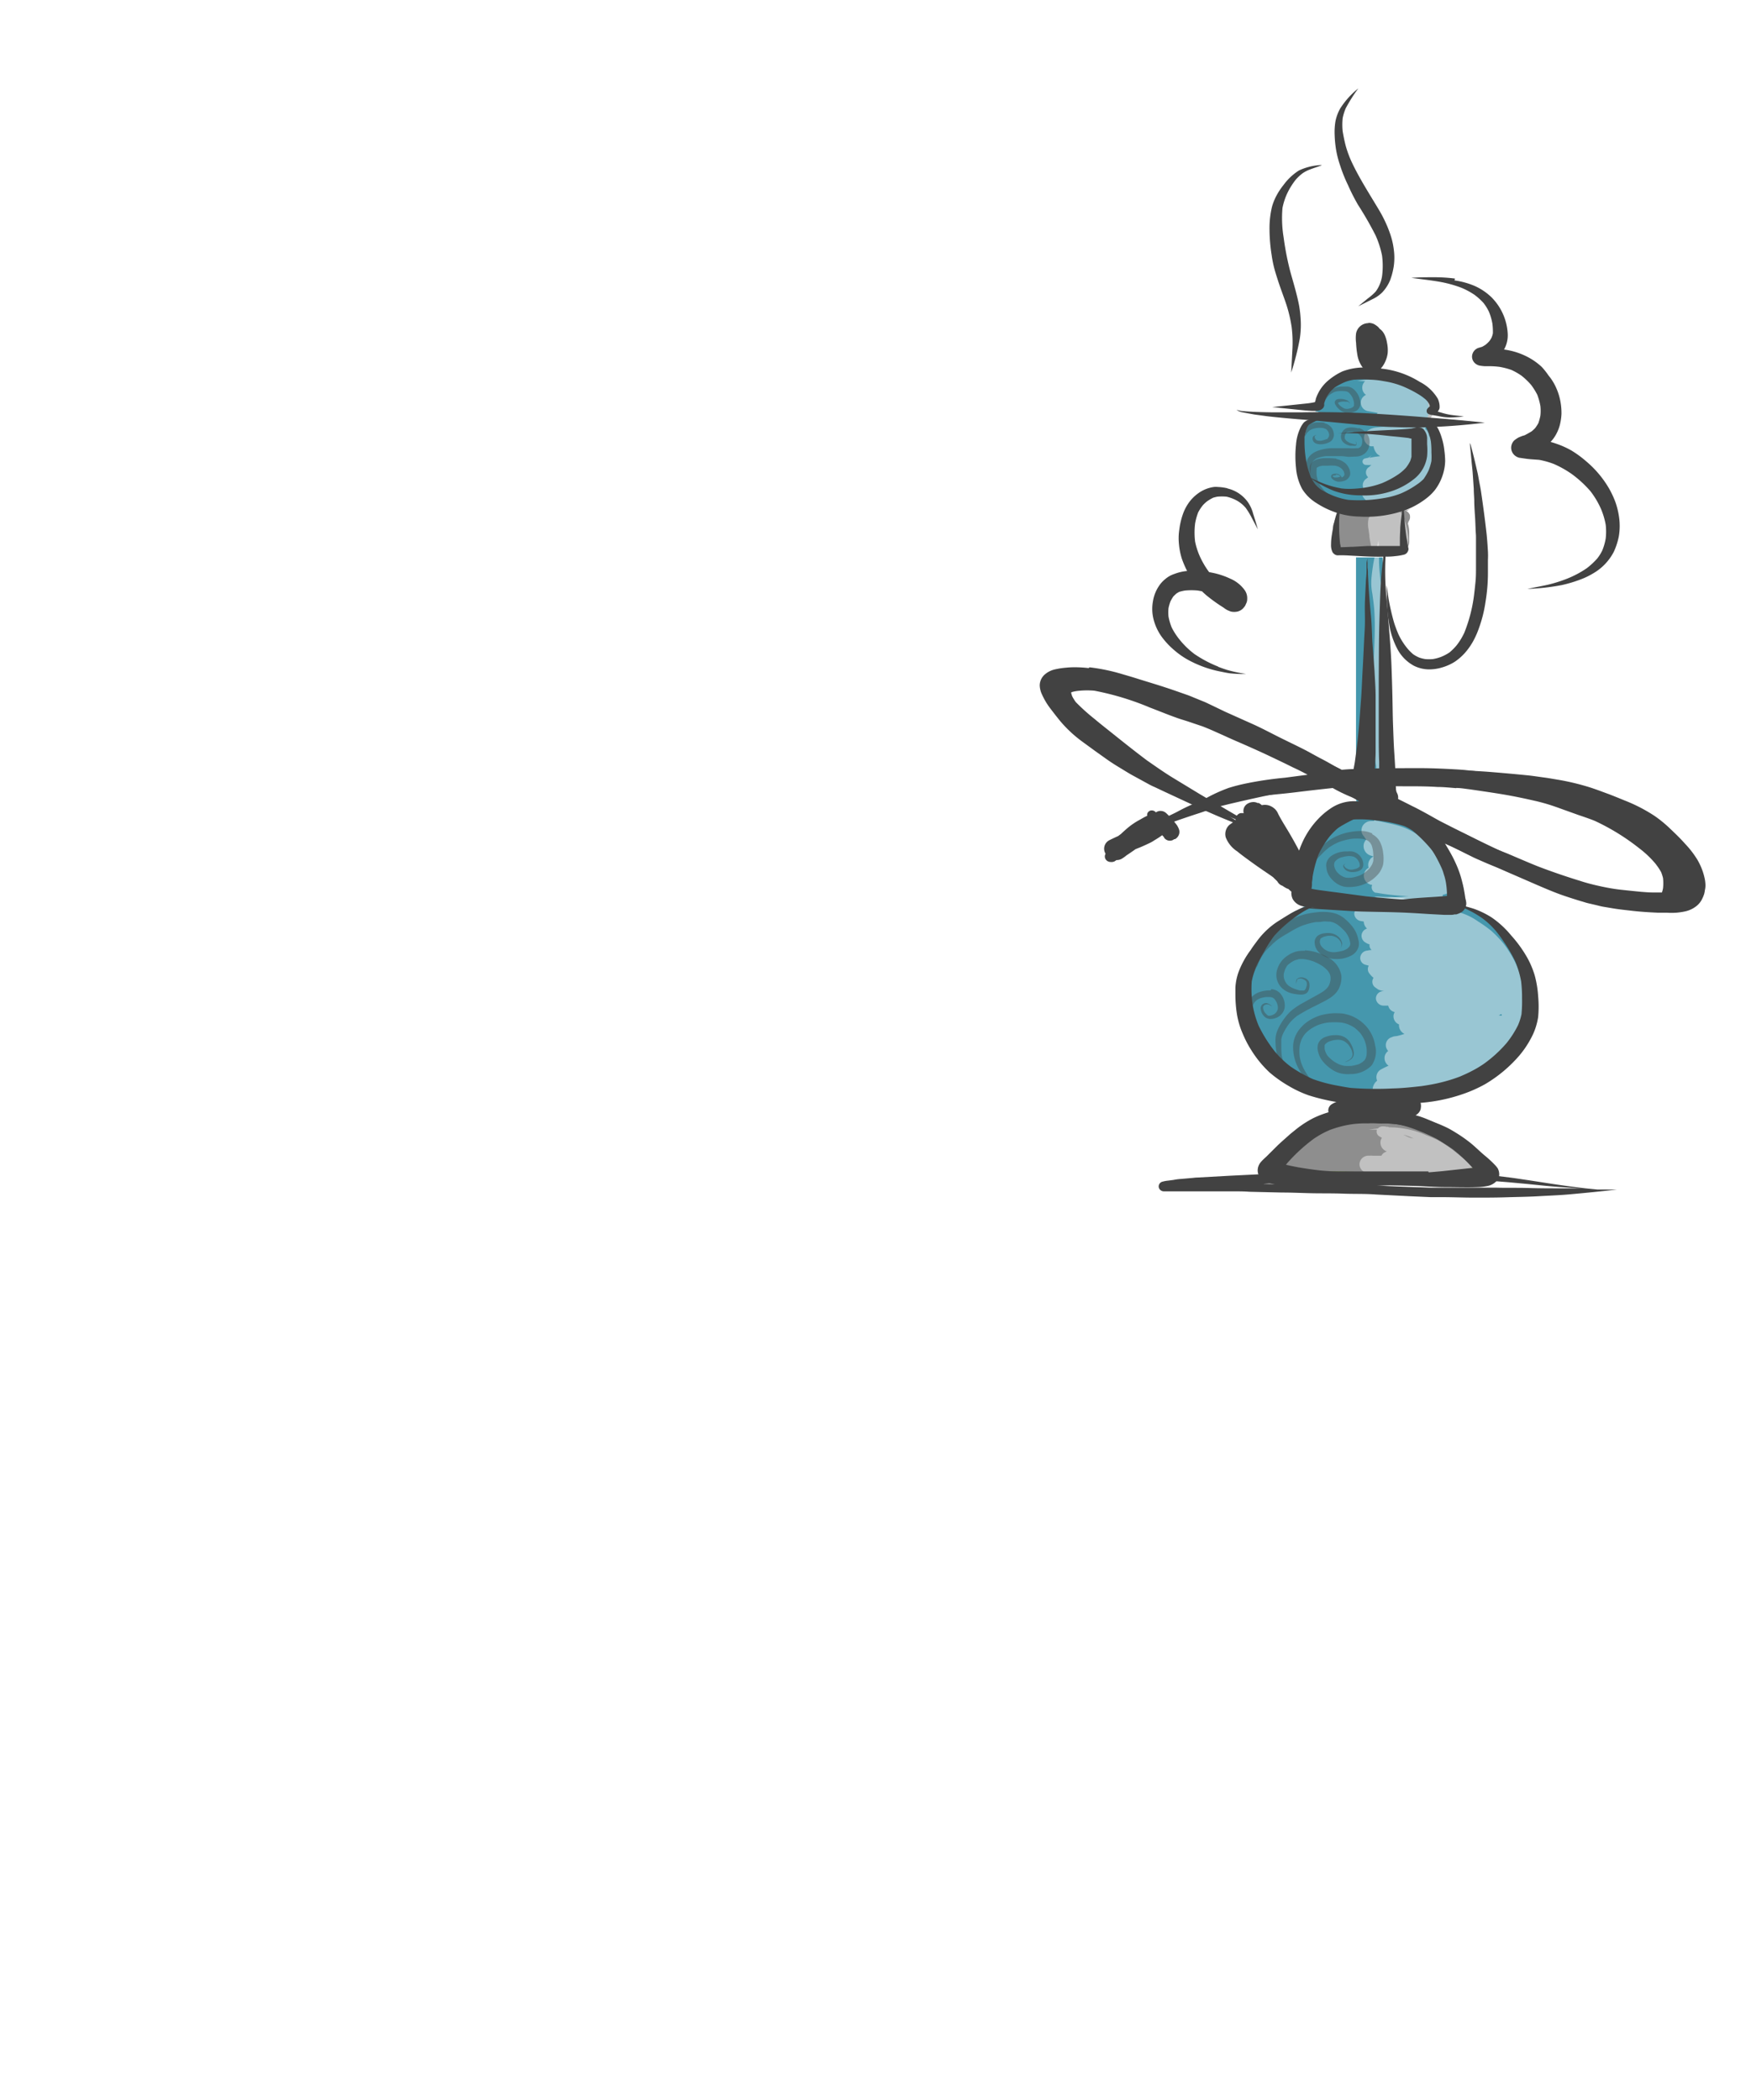 <svg xmlns="http://www.w3.org/2000/svg" viewBox="0 0 251 301"><rect x="0" y="0" width="251" height="301" fill="#333333" stroke="none"/><defs><style>.cls-1,.cls-6{fill:#fff;}.cls-1{stroke:#fff;stroke-miterlimit:10;}.cls-2{opacity:0.74;}.cls-3{fill:#3c5412;}.cls-4{fill:#676767;}.cls-5{fill:#047391;}.cls-6{opacity:0.45;}.cls-6,.cls-7{isolation:isolate;}.cls-7{opacity:0.4;}</style></defs><g id="Layer_2" data-name="Layer 2"><rect class="cls-1" x="0.5" y="0.5" width="250" height="300"/></g><g id="Layer_1" data-name="Layer 1"><g class="cls-2"><path class="cls-3" d="M200.28,159.11h1.18a3.25,3.25,0,0,1,2.37.72,1.75,1.75,0,0,1,.49,1.71,7.19,7.19,0,0,1,1.11.36,8,8,0,0,1,2.75,1.44,1.66,1.66,0,0,1,.49.81.61.61,0,0,0,.06.32l.39.09a1.82,1.82,0,0,1,1.33,1.24,1.67,1.67,0,0,1,0,.94,1.71,1.71,0,0,1-.86,1.06c-.21.1-.42.18-.63.26a7.48,7.48,0,0,1-1.06.12H190.1l-1,.13-.5-.07a1.69,1.69,0,0,1-.7-.22,2.16,2.16,0,0,1-.72-.69.74.74,0,0,1-.13-.21c-.39,0-.78,0-1.17,0a2.75,2.75,0,0,1-1,0,1.93,1.93,0,0,1-1.79-.86,1.73,1.73,0,0,1,.68-2.43l.17-.09.26-.31a8.92,8.92,0,0,1,1.63-1.31,9.43,9.43,0,0,1,1.62-.81,11.35,11.35,0,0,1,1.57-.57l1.42-.42c.72-.21,1.44-.39,2.16-.55.46-.13.93-.24,1.4-.34a15.23,15.23,0,0,1,2.14-.24c.63-.05,1.26-.08,1.89-.1h1.63Z" transform="translate(1 1)"/><path class="cls-4" d="M201.41,122.1Zm-8.24-.41Zm5.19-6.22a7.27,7.27,0,0,0-1.61-.16h-.18a16.86,16.86,0,0,0-1.73.06,8.55,8.55,0,0,0-2.6.59,7.26,7.26,0,0,0-1.73,1l-.24.2-.74.14a1.09,1.09,0,0,0-.83,1.35.78.78,0,0,0,.09.21c-.15.27-.28.54-.41.81s-.28.68-.41,1a6.76,6.76,0,0,1-.47.85,8.43,8.43,0,0,0-.76,2.48,5.53,5.53,0,0,0,.21,2.06,1.93,1.93,0,0,0,.42.68,1.75,1.75,0,0,0,.65.37l.72.09.66.08c.94.13,1.88.26,2.83.34l1.84.17,1.87.14c1.22.11,2.46.23,3.69.24h3.81a8.75,8.75,0,0,0,2-.25,2.53,2.53,0,0,0,1-.57,1.43,1.43,0,0,0,.4-1.14c-.08-.59-.21-1.16-.33-1.75a6.41,6.41,0,0,0-.87-2.37,9.54,9.54,0,0,0-.67-.9l-.26-.32a.91.91,0,0,0-.16-.71,17,17,0,0,0-2.14-2.58,7.57,7.57,0,0,0-1.8-1.26l-.71-.32a9.45,9.45,0,0,0-1.55-.53Z" transform="translate(1 1)"/><path class="cls-4" d="M196.58,76.33a1.24,1.24,0,0,1,.7.5,1.1,1.1,0,0,1,.13.81,5.12,5.12,0,0,0-.95-.17,4.54,4.54,0,0,0-1.46.27c.05-.22.1-.44.14-.66a1.13,1.13,0,0,1,.55-.67,1.31,1.31,0,0,1,.59-.14.81.81,0,0,1,.31,0Z" transform="translate(1 1)"/><path class="cls-4" d="M197.24,77.28h0Zm3.89-4.38a1.16,1.16,0,0,0-1.16-.81.76.76,0,0,0-.3,0l-1.39.27a7.19,7.19,0,0,1-.86.11h.11c-1,.1-1.95.22-2.93.27s-1.93.07-2.89.07h-.2a1.11,1.11,0,1,0,0,2.21h1.05a.64.64,0,0,0-.15.13,2.47,2.47,0,0,0-.59.12,3.61,3.61,0,0,0-.64.27,1.07,1.07,0,0,0-.59.95,1,1,0,0,0,.35.81,1.4,1.4,0,0,0,1,.44h3a4.72,4.72,0,0,1,1.48-.27,6.25,6.25,0,0,1,.87.09l.6-.13a1.22,1.22,0,0,0,.67-.45,1.45,1.45,0,0,0,.39-.3,1.53,1.53,0,0,0,.46-.23,1.12,1.12,0,0,0,.59-1,1.16,1.16,0,0,0-.3-.75,1.11,1.11,0,0,0,.22-.45l.35-.08a1.1,1.1,0,0,0,.82-1.35Z" transform="translate(1 1)"/><path class="cls-4" d="M189.63,58.66Zm6-5.28H195a8.53,8.53,0,0,0-1.43.11,9.32,9.32,0,0,0-2.27.69,7,7,0,0,0-1.82,1.15l-.26.26c-.1.11-.19.23-.28.34a1,1,0,0,0-.17.66v.06a1.51,1.51,0,0,0-.79.82,1,1,0,0,0,0,.58,1.12,1.12,0,0,0,.82.81c.68.11,1.36.14,2,.2l1.54.14c1,.1,2.07.22,3.12.28.56,0,1.12.07,1.69.08l1.86,0c.54,0,1.09,0,1.64,0l1.83.15a1.13,1.13,0,0,0,.86-.32,1.46,1.46,0,0,0,.16-.19A1.06,1.06,0,0,0,204,59a1.69,1.69,0,0,0,.33-.56,1.26,1.26,0,0,0,0-.72,3.1,3.1,0,0,0-.21-.58,3.9,3.9,0,0,0-.53-.81,5.05,5.05,0,0,0-.86-.87,8.53,8.53,0,0,0-3.09-1.33c-.61-.15-1.24-.32-1.87-.43a16.87,16.87,0,0,0-2.14-.23Z" transform="translate(1 1)"/><path class="cls-4" d="M186,164.59Zm7.88-5.8h-1.2a9.08,9.08,0,0,0-2.64.45,13.34,13.34,0,0,0-2.38,1,3.05,3.05,0,0,0-.74.08,1.18,1.18,0,0,0-.86.93l-.87.21a1.1,1.1,0,0,0-.86,1.34h0a.18.18,0,0,0,0,.11l-.28.29-.6.63-.3.32a4.7,4.7,0,0,0-.34.44l-.23.42a1.15,1.15,0,0,0-.12.85,1.09,1.09,0,0,0,.55.66,1.26,1.26,0,0,0,1.52-.26,1.11,1.11,0,0,0,.7.51,4.67,4.67,0,0,0,1.18.09h2.72c1,0,2.07,0,3.11.07l3.55.13h6.63c1.42,0,2.84,0,4.27-.08a13.83,13.83,0,0,0,2.13-.2,2.71,2.71,0,0,0,1.08-.4,1,1,0,0,0,.43-.39l.07-.08a1.41,1.41,0,0,0,.2-.66c.09-.7-.54-1.21-1.08-1.57a6,6,0,0,0-.75-.48c-.52-.29-1.05-.57-1.58-.81a16.24,16.24,0,0,0-1.87-.81l-1.09-.38-.39-.12a1.18,1.18,0,0,0-.48-.19l-.47-.08c-.47-.21-.94-.42-1.41-.6a20.55,20.55,0,0,0-2.67-.81,17.57,17.57,0,0,0-2.59-.46c-.8-.09-1.6-.14-2.41-.15Z" transform="translate(1 1)"/><path class="cls-5" d="M193.94,58.5a47.36,47.36,0,0,1-6.41-.53,8.16,8.16,0,0,1,.57-.67,3.82,3.82,0,0,0,.41-.94v-.09l.12-.25a5.33,5.33,0,0,1,.57-1,4.9,4.9,0,0,1,1.67-1.49,7.33,7.33,0,0,1,2.88-.76c.35,0,.71,0,1.07,0a7.9,7.9,0,0,1,1,0,7.44,7.44,0,0,1,1.48.28,6,6,0,0,1,1.38.35,15.68,15.68,0,0,1,2.08,1l.86.46.11,0a5.43,5.43,0,0,1,.91.51,2.59,2.59,0,0,1,.78.73,2.29,2.29,0,0,1,.29.56v.09l0,.08.05.22h0a2.79,2.79,0,0,1,.08.81,2.67,2.67,0,0,1-.29,1.14C200.64,59.55,197.05,58.54,193.94,58.5Z" transform="translate(1 1)"/><path class="cls-5" d="M186.65,59.36c.1-.2.21-.4.33-.61a65.45,65.45,0,0,0,7.79.64c2.84,0,5.91.9,8.75.55a2,2,0,0,1,.45.9,2.48,2.48,0,0,1,.3.49,5.64,5.64,0,0,1,.33.86,3.75,3.75,0,0,1,.16.81v.19c.06.44.08.86.1,1.22v1.45a10.42,10.42,0,0,1-.19,1.67,6,6,0,0,1-.64,1.72l-.22.4h0c-2.76,2.37-7.43,2.26-10.94,1.88q-.77-.09-1.5-.21l-.13-.06a11.4,11.4,0,0,1-3-1.89,5.13,5.13,0,0,1-.39-.44l-.09-.1a8.28,8.28,0,0,1-.86-1.18,8,8,0,0,1-1-3.46c0-.4,0-.81,0-1.27a7.51,7.51,0,0,1,.13-1.57A8.8,8.8,0,0,1,186.65,59.36Z" transform="translate(1 1)"/><path class="cls-4" d="M200.94,73.42a1.9,1.9,0,0,1-.12.62,5.28,5.28,0,0,1,.19,1.18v1.46a2.09,2.09,0,0,1-.52,1.25c-3,0-6.06,0-9.06.09l-.16-.19-.12-.14a2.91,2.91,0,0,1-.27-.69,5.65,5.65,0,0,1-.11-.91V76a1.68,1.68,0,0,1-.62-.91l-.08-.48a1.72,1.72,0,0,1,.25-.88v-.15l.08-.19.08-.23a4.35,4.35,0,0,1,.4-.81l.13-.14a26.33,26.33,0,0,0,4.26.35,21.09,21.09,0,0,0,5.87-.56c-.26.12-.51.21-.78.31A1.69,1.69,0,0,1,200.94,73.42Z" transform="translate(1 1)"/><path class="cls-5" d="M177,139.41a7.39,7.39,0,0,1,.21-1,8.67,8.67,0,0,1,.86-2,9.11,9.11,0,0,1,1.4-1.76l.12-.13.45-.45.07-.07.06-.05.06,0,.09-.1.08-.07,0-.06.17-.17c.32-.32.67-.65,1-1l.15-.27a6.17,6.17,0,0,1,.58-.86,4.38,4.38,0,0,1,.86-.86l.87-.59c.27-.18.44-.27.67-.4l.1-.05.08,0,.87-.47.19-.11.09,0a7.24,7.24,0,0,1,.73-.38,2,2,0,0,1,1.89,0c.38,0,.8-.07,1.28-.1a.26.26,0,0,1-.1-.11,8.46,8.46,0,0,1-1.33-.15l-.39-.09a1.92,1.92,0,0,1-.82.18,1.61,1.61,0,0,1-.49-.07,1.86,1.86,0,0,1-.87-.45,1.8,1.8,0,0,1-.56-1.28,16.19,16.19,0,0,1,0-2,15.92,15.92,0,0,1,.25-2.49,1.79,1.79,0,0,1,.86-1.07,2,2,0,0,1,1.57-.16A7.27,7.27,0,0,1,190.5,116a3.19,3.19,0,0,1,.75-.56,2,2,0,0,1,1-.25l.71.09a1.83,1.83,0,0,1,.55.25,3.73,3.73,0,0,1-.07-.56c0-.86-.05-1.75-.06-2.68V78.89l3.82,0v32.25c0,1.41,0,3,.13,4.53a1.51,1.51,0,0,0,.07.37,9.63,9.63,0,0,1,3.07,1.22,12.41,12.41,0,0,1,4.32,4.38,3.07,3.07,0,0,1,.43.26,11.54,11.54,0,0,1,1.55,1.12,6.22,6.22,0,0,1,1.42,1.7,3.94,3.94,0,0,1,.34.72l.07.17a3.49,3.49,0,0,1,.2,1,4.43,4.43,0,0,1-.07.81v.16a2.5,2.5,0,0,1-.3.72v.06l-.07.13-.06.09-.08.11a1.36,1.36,0,0,0-.12.17,7.24,7.24,0,0,1,.92.22,8.15,8.15,0,0,1,1.58.67,7.85,7.85,0,0,1,1.24.9c.32.27.66.6,1,1,.57.58,1.24,1.26,1.86,2a13.14,13.14,0,0,1,.94,1.18,7.58,7.58,0,0,1,.79,1.52c.21.5.38.94.52,1.34a8.63,8.63,0,0,1,.29,1.11v.08a15,15,0,0,1,.27,1.63c.08.93.13,1.86.16,2.86a11.73,11.73,0,0,1-.1,1.78,8,8,0,0,1-.38,1.66,7.71,7.71,0,0,1-.82,1.62,9.94,9.94,0,0,1-2,2.14l-.67.54-.09.08-.3.23a20.06,20.06,0,0,1-2.25,1.62,6.23,6.23,0,0,1-1,.5l-.14.06a13.33,13.33,0,0,1-1.36.55c-.74.23-1.5.42-2.26.58s-1.73.27-2.43.36l-.64.09h-.09c-.79.11-1.62.22-2.44.29s-1.73.06-2.45.06h-6a16.12,16.12,0,0,1-6.92-1.51,16.29,16.29,0,0,1-2.49-1.47h0a14.38,14.38,0,0,1-1.16-.9c-.34-.32-.68-.64-1.11-1.07a14.43,14.43,0,0,1-1.27-1.56,10.6,10.6,0,0,1-.87-1.44,15.82,15.82,0,0,1-.74-1.75,13,13,0,0,1-.66-2.74c0-.48-.09-.94-.13-1.41v-1.21A6.92,6.92,0,0,1,177,139.41Z" transform="translate(1 1)"/><path class="cls-6" d="M196.08,53.33a9.31,9.31,0,0,1,2.11.27,11.63,11.63,0,0,1,4.21,1.93c.25.18.49.36.73.56l.6.3.55.23a1.39,1.39,0,0,1,.75,1.22h0a3.72,3.72,0,0,1,.41.48.93.93,0,0,1,0,1,1.08,1.08,0,0,1-1.17.45,3.37,3.37,0,0,1-.87-.27l-.28-.14h-.59a.37.37,0,0,1-.38.34,12.66,12.66,0,0,1-2-.08l-1-.09-.81-.06-.54-.06a5.91,5.91,0,0,1-.94-.13.71.71,0,0,1-.54-.67.67.67,0,0,1,.16-.43l-1.38-.25a1.25,1.25,0,0,1-1-1.52,1.29,1.29,0,0,1,.71-.81l-.13-.1a1.27,1.27,0,0,1,0-1.86h0l-1.14-.05h0c.53-.07,1.05-.15,1.58-.21l.18,0a1.14,1.14,0,0,1,.37,0,1.27,1.27,0,0,1,.34,0Z" transform="translate(1 1)"/><path class="cls-6" d="M195.37,64.51Zm7.63-5a10.75,10.75,0,0,0-1.8-.12c-.78,0-1.57,0-2.36.1-1.39.09-2.77.2-4.17.3h0l4.16.3-.35.09h-.74a7.67,7.67,0,0,0-1.27.07,2.87,2.87,0,0,0-1,.23l-.27.15a1.24,1.24,0,0,0-.49,1.75,1.38,1.38,0,0,0,.82.59l.37,0a1.16,1.16,0,0,0,.07.31,1.9,1.9,0,0,0,.47.81l.4.29h0l-.78.1-.75.13h0l0-.07.12-.09h0l.22-.14h0a1.2,1.2,0,0,0-.47.29h0v0l-.5.11a.46.46,0,0,0-.35.58.5.5,0,0,0,.49.35,6.47,6.47,0,0,0,.76,0h.16l-.13,0h0a1,1,0,0,0-.31.27h0a.9.9,0,0,0-.18,1.49l-.39.31a1.13,1.13,0,0,0-.3,1.27,1.13,1.13,0,0,0-.14,1,1.35,1.35,0,0,0,.46.65V71a1.32,1.32,0,0,0,.71,1.15,1.46,1.46,0,0,0,1.1.14,10.91,10.91,0,0,1,1.25-.32c.34-.08.66-.19,1-.3s.67-.25,1-.37l.73-.29.86-.35h.1a1.46,1.46,0,0,0,.68-.34l.15-.06.15-.08a5.09,5.09,0,0,0,.45-.31,4.75,4.75,0,0,0,1.25-2.09,8.17,8.17,0,0,0,.38-2.55,10.86,10.86,0,0,0-.1-1.28,7.75,7.75,0,0,0-.16-.81,1.35,1.35,0,0,0-.33-1.56l-.11-.11a1,1,0,0,0-.16-.54,1.24,1.24,0,0,0-.38-.44v-.05a2.2,2.2,0,0,0,0-.36.56.56,0,0,0-.45-.55Z" transform="translate(1 1)"/><path class="cls-6" d="M198.3,71.49h.08a.69.69,0,0,1,.41.2,1.69,1.69,0,0,1,.71.38l.34.4a4.48,4.48,0,0,1,.37.68,10.34,10.34,0,0,1,.66,2.91,2.62,2.62,0,0,1,0,.56,1.37,1.37,0,0,1-.43.95,1.51,1.51,0,0,1-1,.39,1.07,1.07,0,0,1-1.23,0,1.28,1.28,0,0,1-.61.37,1.56,1.56,0,0,1-.68,0l-.25.11a.88.88,0,0,1-1-.54c-.12-.64-.29-1.3-.37-2,0-.33-.09-.67-.12-1a3.73,3.73,0,0,1,0-1.56,1.11,1.11,0,0,1,1.06-.75h.24a2,2,0,0,1,0-.24,1.37,1.37,0,0,1,1-.93,1.65,1.65,0,0,1,.38,0,1.58,1.58,0,0,1,.38,0Z" transform="translate(1 1)"/><path class="cls-6" d="M196.36,109.78v0Zm.22-33.23h0c-.28,1.25-.62,2.49-.8,3.75-.08.55-.15,1.1-.19,1.62a7.79,7.79,0,0,0,.14,2.22c.1.81.22,1.55.27,2.34s.08,1.62.07,2.43c0,1.76-.12,3.52-.16,5.28,0,.81,0,1.62-.08,2.43s-.13,1.74-.2,2.6a36.85,36.85,0,0,0,.17,5.25c.06.81.11,1.68.2,2.52s.26,1.79.39,2.68c.2,1.67.43,3.33.63,5h0c.23-2,.46-4.12.52-6.18,0-.81.09-1.69.16-2.53s.13-1.68.18-2.53.12-1.73.18-2.6.21-1.78.31-2.67a17.72,17.72,0,0,0,.21-2.52c0-.85,0-1.71-.06-2.57s-.05-1.71-.08-2.57-.09-1.91-.23-2.85a22.64,22.64,0,0,0-.47-2.43c-.13-.46-.26-.91-.4-1.38a11.45,11.45,0,0,1-.45-1.62c-.09-.86-.18-1.73-.21-2.6,0-1.07,0-2.14-.09-3.24Z" transform="translate(1 1)"/><path class="cls-6" d="M205,127.86Zm-9-11.18a2.8,2.8,0,0,0-.41,0,1.36,1.36,0,0,0-.71.17,1.47,1.47,0,0,0-.53.49,1.39,1.39,0,0,0-.15,1,1.57,1.57,0,0,0,.36.59.6.6,0,0,0,.09.15,2.56,2.56,0,0,0,.2.26,1.31,1.31,0,0,0-.34.58,1.42,1.42,0,0,0,1,1.72l.38.12a1.36,1.36,0,0,0-.7.81,1.4,1.4,0,0,0,0,.81,1.32,1.32,0,0,0-.69,1.15,1.35,1.35,0,0,0,1.06,1.29h.14a.84.84,0,0,0,.47,1.14l.13,0a33.39,33.39,0,0,0,4.23.48h.42c-1.37.14-2.75.24-4.12.34h0c1.37.09,2.74.18,4.11.23h3.66a5.76,5.76,0,0,0,.81-.15.5.5,0,0,0,.39-.61v0a1.28,1.28,0,0,0,.28-.07,2.31,2.31,0,0,0,.79-.34,1.65,1.65,0,0,0,.24-.22,1.16,1.16,0,0,0,.32-1.14,1.24,1.24,0,0,0-.72-.81,1.62,1.62,0,0,0-.12-.43,1.36,1.36,0,0,0-.07-.53.34.34,0,0,1,0-.5.77.77,0,0,0-.22-.81l-.09-.1v-.14a1.42,1.42,0,0,0-1.08-1.32l-.42-.13h0l-.52-.52a1.45,1.45,0,0,0-.45-.87,1.56,1.56,0,0,0-.67-.36l-.68-.19a10.21,10.21,0,0,0-2.59-1.32c-.62-.19-1.24-.35-1.87-.48s-1.29-.3-1.95-.41Z" transform="translate(1 1)"/><path class="cls-6" d="M214.13,144.37h.13v.22l-.43-.06.16-.07.16-.1ZM196.4,127.53h-.07a1.17,1.17,0,0,0-.86.52,1,1,0,0,0-.05.89l-1.1,0h0a1.12,1.12,0,0,0-1.19,1A1.11,1.11,0,0,0,194,131l.49.09h0a1.4,1.4,0,0,0,.46,1l0,0-.2.09a1.12,1.12,0,0,0-.54.67,1.1,1.1,0,0,0,.54,1.25,1.73,1.73,0,0,0,.57.26.89.89,0,0,0,.3.81h0a2.33,2.33,0,0,0-.59.08,1.1,1.1,0,0,0-1,.77,1,1,0,0,0,.77,1.28l.41.11a1,1,0,0,0,0,1,3.72,3.72,0,0,0,.68.75h0a1,1,0,0,0,.18,1.32l.46.33a1.91,1.91,0,0,0,.74.21h.14l-.36.07h0a1.07,1.07,0,0,0-.82,1,1.1,1.1,0,0,0,1.12,1.05H198a1.2,1.2,0,0,0,.93.93h0a1.07,1.07,0,0,0-.18.62,1.25,1.25,0,0,0,.79,1.14V146a1.36,1.36,0,0,0,.79,1.19l-.29.09a7,7,0,0,1-.87.23,3,3,0,0,0-.43.06l-.44.17h0a1.25,1.25,0,0,0-.47.44,1.16,1.16,0,0,0,0,1.24,1.12,1.12,0,0,0,.16.22,1.26,1.26,0,0,0-.33.36,1.14,1.14,0,0,0-.19.67,1.3,1.3,0,0,0,.58,1.08c-.37.16-.73.34-1.08.53a1.26,1.26,0,0,0-.56,1.62,1.65,1.65,0,0,0,.22,2.76l.43.17a7.79,7.79,0,0,0,1,.09h.46c.46,0,.92-.08,1.37-.15.61-.08,1.22-.18,1.81-.29a14.47,14.47,0,0,0,1.73-.4c.39-.05.79-.13,1.17-.21.57-.11,1.13-.26,1.69-.39s1.23-.29,1.82-.47l.87-.3c.53-.21,1.05-.39,1.56-.64a12.27,12.27,0,0,0,2.09-1.32c.37-.28.77-.56,1.11-.87a9.07,9.07,0,0,0,1.54-1.74l.49-.69c.25-.42.51-.81.73-1.25a9.27,9.27,0,0,0,.86-2.43,11,11,0,0,0,.17-1.52v-1.39a17,17,0,0,0-.57-4,14.17,14.17,0,0,0-1.73-3.62,10.77,10.77,0,0,0-1.25-1.62,13.6,13.6,0,0,0-1.33-1.3,20.53,20.53,0,0,0-1.79-1.26,8.57,8.57,0,0,0-2.66-1.28,15.5,15.5,0,0,0-1.9-.47l-.3-.06-.25-.09a34,34,0,0,0-4-1.11,21.33,21.33,0,0,0-3.38-.48,16.86,16.86,0,0,1-1.73-.06h-.31Z" transform="translate(1 1)"/><path class="cls-6" d="M200.24,161.65a8.63,8.63,0,0,1,.86.3l.55.24-.5-.11-.29-.11h0l-.66-.32Zm-2.38-1.11a1.6,1.6,0,0,0-.53-.09h-.17a1,1,0,0,0-.65.29l-1.33.18h1.18V161a.79.79,0,0,0,.39.89l.34.2a1.26,1.26,0,0,0-.16.33,1.34,1.34,0,0,0,.87,1.62.94.94,0,0,0-.23.1,1.1,1.1,0,0,0-.55.51l-.87,0h-.38a2.92,2.92,0,0,0-.51,0,1.28,1.28,0,0,0-1.38,1.16,1.24,1.24,0,0,0,1,1.27c.42.1.86.19,1.29.26a1,1,0,0,0-.05.35,1.25,1.25,0,0,0,.43,1,1.56,1.56,0,0,0,.64.36,2.14,2.14,0,0,0,.76.08h.37l.5,0c.44,0,.87.07,1.32.1,1,0,2.06.07,3.1.09.86,0,1.73,0,2.64,0,.44,0,.87-.09,1.33-.13l.62-.06a11.5,11.5,0,0,0,1.42-.28,1.39,1.39,0,0,0,1-1.71V167a.87.87,0,0,0-.11-.81,1.85,1.85,0,0,0-.45-.43l-.16-.11c-.55-.42-1.07-.87-1.62-1.3a16.81,16.81,0,0,0-2.77-1.91c-.55-.27-1.13-.51-1.73-.74a13.23,13.23,0,0,0-2.25-.76,13,13,0,0,0-3.05-.36,1.33,1.33,0,0,0-.28-.1Z" transform="translate(1 1)"/><path d="M176.25,57.75l.65.15c1.44.14,2.88.18,4.33.2h4.47c2.93-.06,5.87,0,8.8.11q4.17.23,8.34.56c3,.25,6,.48,9,.81h0a91.36,91.36,0,0,1-9.21.68,83.18,83.18,0,0,1-8.65-.36c-3-.3-5.92-.59-8.89-.81-1.48-.13-3-.26-4.44-.43l-1.85-.25-1.1-.2-.46-.09-.32-.06a2.75,2.75,0,0,1-.63-.28h0Z" transform="translate(1 1)"/><path d="M186,61.53v0Zm3.46-2.91h0a10.25,10.25,0,0,0-1.24.16,3.8,3.8,0,0,0-.67.14l-.75.2a1.8,1.8,0,0,0-.87.41,3.46,3.46,0,0,0-.58.93,6.73,6.73,0,0,0-.57,2.24,15.82,15.82,0,0,0,0,3.37,7.67,7.67,0,0,0,.87,3,6.25,6.25,0,0,0,2,2,12.61,12.61,0,0,0,3,1.44,11,11,0,0,0,3.19.53,16.66,16.66,0,0,0,6.82-1,11.8,11.8,0,0,0,2.82-1.62,7.24,7.24,0,0,0,1.16-1.12,7,7,0,0,0,.76-1.21,7.29,7.29,0,0,0,.58-1.62,6.82,6.82,0,0,0,.18-1.42,12.8,12.8,0,0,0-.12-1.52,9.15,9.15,0,0,0-.38-1.8,7.42,7.42,0,0,0-.51-1.28c-.1-.17-.2-.33-.31-.49l2-.16,3.4-.32h0c-1.56-.16-3.13-.31-4.68-.43l-1-.07a1.94,1.94,0,0,0-.76,0,.76.76,0,0,0-.5.47,1.94,1.94,0,0,0,.3,1.17c.08.21.18.43.25.64a6.33,6.33,0,0,1,.26,1,12,12,0,0,1,.08,1.58,10.37,10.37,0,0,1,0,1.24,7.56,7.56,0,0,1-.42,1.38,8.15,8.15,0,0,1-.71,1.21,6.16,6.16,0,0,1-1,.81,12.51,12.51,0,0,1-2.3,1.27,12.34,12.34,0,0,1-1.6.49c-.59.13-1.17.22-1.77.3a20.16,20.16,0,0,1-4.11.11,10.33,10.33,0,0,1-2-.53,11.55,11.55,0,0,1-2-1,5.44,5.44,0,0,1-.7-.65,6.61,6.61,0,0,1-.64-1,11.58,11.58,0,0,1-.74-2.63,15.48,15.48,0,0,1-.18-3.33,5.32,5.32,0,0,1,.35-1.24,1.75,1.75,0,0,1,.18-.29l.08-.09a9.58,9.58,0,0,1,1.14-.61l.86-.38h0c.29-.12.58-.19.87-.28Z" transform="translate(1 1)"/><path d="M204,57.34v0Zm0-.11Zm0-.12v.11h0v-.1ZM197,51.8a16,16,0,0,0-1.83-.11h-.09a8.84,8.84,0,0,0-3.64.54,9,9,0,0,0-2,1.27A5.82,5.82,0,0,0,188.15,55a6.1,6.1,0,0,0-.54,1.19c0,.14-.07.3-.12.45a10.82,10.82,0,0,1-1.27.2l-4.85.51h0l3.89.4c.55.06,1.09.11,1.64.14a5,5,0,0,0,.77,0,1.49,1.49,0,0,0,.66-.15,1.18,1.18,0,0,0,.38-.32,1.3,1.3,0,0,0,.1-.25.76.76,0,0,0,0-.3,5.53,5.53,0,0,1,.2-.66,5.16,5.16,0,0,1,.68-1.06,4.84,4.84,0,0,1,.66-.62,8.78,8.78,0,0,1,1.55-.81,6.2,6.2,0,0,1,1.2-.3,18,18,0,0,1,2.32,0,13,13,0,0,1,1.52.14l.92.16a12.19,12.19,0,0,1,2.14.62,17.07,17.07,0,0,1,2.87,1.51,4.39,4.39,0,0,1,.75.68,4.55,4.55,0,0,1,.28.43l-.08-.17a1.74,1.74,0,0,1,.14.38v.07h0c-.2.2-.46.35-.45.67a.45.45,0,0,0,.26.43,2.19,2.19,0,0,0,.68.17l.7.12a8.07,8.07,0,0,0,1.7.21,19.8,19.8,0,0,0,2-.15h0l-1.47-.17a9.53,9.53,0,0,1-1.59-.32L205.1,58l.05-.08a1.19,1.19,0,0,0,.21-.44l0-.32a2.94,2.94,0,0,0-.25-1,6.36,6.36,0,0,0-2.6-2.43,12.94,12.94,0,0,0-5.53-1.9Z" transform="translate(1 1)"/><path d="M195.24,45.28a1.87,1.87,0,0,1,.74.18,3.54,3.54,0,0,1,.51.35,1.81,1.81,0,0,1,.29.33.71.71,0,0,1,.14.1,2.32,2.32,0,0,1,.59.81,4.86,4.86,0,0,1,.33,1.17,5,5,0,0,1,.08,1.39,4,4,0,0,1-.31,1.13,3.55,3.55,0,0,1-.3.58,2.66,2.66,0,0,1-.35.46,1.3,1.3,0,0,1-.31.26v.47h0a2.36,2.36,0,0,0-.09-.43l-.08.05a1.8,1.8,0,0,1-.56.21,1.63,1.63,0,0,1-1.36-.39,4.16,4.16,0,0,1-1-2.18,12.72,12.72,0,0,1-.17-1.62,5.23,5.23,0,0,1,0-1.37,1.81,1.81,0,0,1,1.69-1.46Z" transform="translate(1 1)"/><path d="M191,72.09Zm.26-.87h0a3,3,0,0,0-.23.27,2.14,2.14,0,0,0-.1.22c-.07.17-.13.33-.19.51s-.19.54-.27.81a22,22,0,0,0-.54,2.56,8.78,8.78,0,0,0-.13,1.45,2.3,2.3,0,0,0,.22,1.12,1.16,1.16,0,0,0,.4.36.9.9,0,0,0,.51.07h.39c.69,0,1.38.06,2.07.09,1.41.08,2.83.15,4.24.1a9.18,9.18,0,0,0,1.39-.07,7.91,7.91,0,0,0,1.2-.2.83.83,0,0,0,.61-.52.66.66,0,0,0,.05-.46l-.08-.29a2.25,2.25,0,0,0-.06-.36c0-.3-.1-.61-.14-.93-.1-.71-.18-1.43-.24-2.15s-.12-1.69-.18-2.54h0a29.86,29.86,0,0,0-.46,3.4c0,.51-.05,1-.05,1.54v1.06H195l-2.17.12c-.54,0-1.1.06-1.64.05a2.7,2.7,0,0,0-.09-.48c-.08-.73-.13-1.47-.14-2.2v-1a14.39,14.39,0,0,1,.13-1.73h0a2.15,2.15,0,0,1,.11-.55,1.77,1.77,0,0,1,.15-.31Z" transform="translate(1 1)"/><path d="M193.22,106.39v0Zm4.11-27.89h0c-.08.68-.16,1.37-.23,2-.13,1.27-.2,2.55-.25,3.83s-.09,2.75-.13,4.12c-.07,2.61-.06,5.21-.08,7.81v4c0,1.32,0,2.64,0,4s0,2.62.06,3.94c0,1.07,0,2.14,0,3.2l-.32-.1-.38-.12a9.65,9.65,0,0,1,.07-1.42,5.43,5.43,0,0,1,.06-1c0-.66.06-1.33.06-2s0-1.24,0-1.86,0-1.24,0-1.86v-4.1c0-1.37-.1-2.53-.16-3.8L195.72,91c-.06-1.26-.08-2.53-.2-3.78s-.24-2.66-.33-4l-.1-1.94a4.79,4.79,0,0,0-.06-.92v-.7a2.91,2.91,0,0,1,0-.59h0a2.82,2.82,0,0,0-.14.64v1.1c0,.47-.06,1-.09,1.42-.05,1-.1,2-.14,2.94s0,1.88,0,2.82-.08,1.91-.12,2.86c-.07,1.38-.13,2.77-.21,4.15s-.12,2.65-.21,4c-.2,2.57-.36,5.17-.7,7.73-.07.45-.13.91-.19,1.37s-.19,1-.28,1.54-.17,1-.21,1.44a4.32,4.32,0,0,0,.08,1.29,2.22,2.22,0,0,0,.24.6,2.71,2.71,0,0,0,.36.4,1.82,1.82,0,0,0,1.07.46,9.12,9.12,0,0,1,1.18.41c.92.35,2,.89,3,.27a1.53,1.53,0,0,0,.7-.81,1.4,1.4,0,0,0,0-.76,2.35,2.35,0,0,0-.19-.43,2.11,2.11,0,0,0-.07-.3c0-.41-.06-.81-.06-1.24,0-1.38-.1-2.77-.19-4.16s-.12-2.56-.17-3.84-.06-2.64-.09-4-.07-2.68-.12-4.05c-.08-2.63-.33-5.26-.53-7.88-.11-1.36-.24-2.73-.33-4a40.52,40.52,0,0,1,0-4.41Z" transform="translate(1 1)"/><path d="M211.17,69.27Zm-11.7,20.64v0Zm11.7-20.6h0v0Zm-1.48-6.8h0c.09.86.17,1.72.25,2.58.05.59.13,1.18.17,1.77l.15,2.2c0,.54.05,1.08.07,1.62,0,1,.09,1.92.14,2.88l.05,1.18c0,.41.06.81.06,1.22v4.33c0,.69,0,1.39-.07,2.09s-.13,1.28-.21,1.91a21.66,21.66,0,0,1-1.4,5.41,9.35,9.35,0,0,1-1.11,1.81,8.28,8.28,0,0,1-1,1,6.78,6.78,0,0,1-1.16.62,6,6,0,0,1-1.24.34,6.49,6.49,0,0,1-1.08,0,5,5,0,0,1-.87-.22,4.73,4.73,0,0,1-.86-.47,6.57,6.57,0,0,1-.87-.88A9.77,9.77,0,0,1,199.5,90a18.28,18.28,0,0,1-.66-1.74c-.16-.55-.3-1.1-.42-1.62s-.29-1.28-.39-1.94-.17-1.2-.27-1.8h0a11.74,11.74,0,0,0,.05,1.33,19.49,19.49,0,0,0,.08,2.16c0,.59.11,1.2.2,1.79a11.4,11.4,0,0,0,1.11,3.63,5.82,5.82,0,0,0,2.47,2.61,4.9,4.9,0,0,0,2,.52,6.21,6.21,0,0,0,2-.26,7.21,7.21,0,0,0,1.84-.81,7.89,7.89,0,0,0,1.42-1.22,9.43,9.43,0,0,0,1.2-1.67,11.87,11.87,0,0,0,.81-1.78,19,19,0,0,0,1-3.91,25.3,25.3,0,0,0,.35-4.16c0-.63,0-1.26,0-1.9a11.83,11.83,0,0,0,0-1.2c-.06-1-.12-1.89-.23-2.84-.23-2-.49-3.92-.78-5.87v0h0a0,0,0,0,0,0,0h0c-.08-.51-.19-1-.29-1.56s-.13-.75-.22-1.12c-.31-1.35-.62-2.71-1-4Z" transform="translate(1 1)"/><path d="M195.29,114.09c.91.11,1.81.29,2.71.48a14.81,14.81,0,0,1,3.06,1,7.2,7.2,0,0,1,2.31,1.81c.29.33.55.69.86,1.05a6.76,6.76,0,0,1,.65.88c.3.45.6.91.87,1.38a14.86,14.86,0,0,1,.82,1.88,29.2,29.2,0,0,1,.86,3c.31,1.21.55,2.43.79,3.68h0c-.36-.95-.73-1.89-1.1-2.84-.23-.59-.49-1.18-.74-1.76s-.38-.89-.61-1.32l-.49-.92a11.5,11.5,0,0,0-1.08-1.63,20.48,20.48,0,0,0-2.71-2.72,7.1,7.1,0,0,0-1.18-.65,19.5,19.5,0,0,0-4-.81,18.35,18.35,0,0,0-3.31-.14,5.75,5.75,0,0,0-.71.2,6.3,6.3,0,0,0-.87.5,12.56,12.56,0,0,0-1.83,1.74,13.86,13.86,0,0,0-1.58,2.57,17.19,17.19,0,0,0-.86,3.24c0,.34-.09.68-.11,1s-.05.45-.05.68c.7.15,1.43.23,2.15.33s1.23.16,1.84.24l3.8.51c2.1.23,4.2.39,6.31.54s4.32.25,6.53.45h0c-1.81.15-3.63.24-5.43.35s-3.42.22-5.13.29-3.34.07-5,.05h-1.49c-1.22,0-2.46,0-3.68-.08a6.5,6.5,0,0,1-1.32-.22,2.11,2.11,0,0,1-1.27-1,2,2,0,0,1-.06-1.56.89.89,0,0,1,.06-.39c.1-.81.18-1.57.31-2.36.06-.38.14-.81.22-1.16a12.55,12.55,0,0,1,.87-2.66,12.15,12.15,0,0,1,2.71-3.79,10.63,10.63,0,0,1,1.6-1.23,5.94,5.94,0,0,1,3.2-.86h.07a20.09,20.09,0,0,1,2,.19Z" transform="translate(1 1)"/><path d="M211.46,130.68ZM187.23,129h0Zm2.37-.55h0a9.58,9.58,0,0,0-2.51.21c-.45.12-.87.25-1.33.42a15.23,15.23,0,0,0-2,1c-.55.33-1.07.66-1.61,1a11.3,11.3,0,0,0-2.85,2.66c-.34.46-.7.92-1,1.4a12.85,12.85,0,0,0-1.73,3.11,7.8,7.8,0,0,0-.48,2.33v.95a18.4,18.4,0,0,0,.18,2.57,11.75,11.75,0,0,0,.87,3.06,15.37,15.37,0,0,0,1.24,2.38,15.74,15.74,0,0,0,2.6,3.17,18,18,0,0,0,2.76,1.95A16.21,16.21,0,0,0,186.6,156a29.48,29.48,0,0,0,4.27,1,34.5,34.5,0,0,0,7.11.35c.82,0,1.64,0,2.46-.09s1.6-.13,2.39-.2a24.23,24.23,0,0,0,5.91-1.26,19.63,19.63,0,0,0,3.14-1.4,19.63,19.63,0,0,0,4.9-4.09,13.69,13.69,0,0,0,1.65-2.43,9.23,9.23,0,0,0,1.06-3.12,16,16,0,0,0,0-2.94,14.85,14.85,0,0,0-.49-3,12.6,12.6,0,0,0-1.1-2.6,17.84,17.84,0,0,0-2.27-3.13,13.57,13.57,0,0,0-2.84-2.61,12.68,12.68,0,0,0-2.54-1.23,26.38,26.38,0,0,0-2.91-.74h0c.76.31,1.55.61,2.29,1a14.06,14.06,0,0,1,1.9,1.14,11.39,11.39,0,0,1,1.89,1.78,18.67,18.67,0,0,1,1.22,1.67,20.07,20.07,0,0,1,1.54,2.65,13.62,13.62,0,0,1,.87,2.92,19.79,19.79,0,0,1,.13,2.43,19.31,19.31,0,0,1-.08,2.28,8,8,0,0,1-.5,1.57,13.75,13.75,0,0,1-1.64,2.56,18.33,18.33,0,0,1-3.21,2.94A14.64,14.64,0,0,1,210,152.5c-.56.3-1.15.56-1.73.81a22.75,22.75,0,0,1-2.84.87c-.86.21-1.79.37-2.7.5-1.35.15-2.72.3-4.1.33a47,47,0,0,1-6.05-.08c-.75-.11-1.48-.25-2.23-.39a21.62,21.62,0,0,1-3.15-.87,19.11,19.11,0,0,1-3.27-1.85,13.94,13.94,0,0,1-2.1-2,20.08,20.08,0,0,1-2.39-3.76,13.44,13.44,0,0,1-.87-3,15.11,15.11,0,0,1-.14-3.36,10.32,10.32,0,0,1,.67-2.22c.33-.69.7-1.39,1.09-2.05a17.92,17.92,0,0,1,1.47-2.3,18.92,18.92,0,0,1,2.77-2.51l-.1.07c.38-.28.76-.56,1.16-.81a9,9,0,0,1,4.18-1.48Z" transform="translate(1 1)"/><path d="M195.16,157.84a7.81,7.81,0,0,1,1.08,0l1.31.12a10.15,10.15,0,0,1,1.55.22l1,.2c.32.07.77.16,1.14.27l1.23.36a14.24,14.24,0,0,1,1.37.52,11.62,11.62,0,0,1,1.69.85,19.32,19.32,0,0,1,3,2.43c.27.26.57.52.86.81s.59.56.87.86c.55.62,1.09,1.25,1.61,1.89.38.47.75,1,1.13,1.43h0l-1.32-1.23c-.32-.27-.62-.57-.94-.81l-1-.87c-.3-.25-.64-.47-1-.71a23.93,23.93,0,0,0-4.63-2.88,14.17,14.17,0,0,0-2.13-.65l-1.12-.24c-.58-.11-1.16-.18-1.73-.27l-1.36-.12a14,14,0,0,1-1.45,0,10.08,10.08,0,0,0-1.23,0,14.59,14.59,0,0,0-2.28.12,15.51,15.51,0,0,0-3.15.81,13,13,0,0,0-2.37,1.3,24.15,24.15,0,0,0-3.79,3.49l-.16.21c.58.14,1.18.25,1.73.36.77.13,1.54.25,2.31.35s1.39.16,2.09.2c.87.08,1.8.13,2.69.19,1.59.1,3.18.2,4.77.28l9.93.53,1.94.12c.71,0,1.44.11,2.15.12.22,0,.44-.12.65-.18h0a2.75,2.75,0,0,1-.8.3h-.59l-1.23.06-2.4.14-4.79.26c-3.31.18-6.62.37-9.94.53-1.57.07-3.16.15-4.74.09-.91,0-1.81-.08-2.72-.15a19.52,19.52,0,0,1-3.51-.58,2.64,2.64,0,0,1-.93-.51,1.76,1.76,0,0,1-.59-.81,1.69,1.69,0,0,1,0-1,1.94,1.94,0,0,1,.49-.81c.22-.25.48-.47.71-.69l1.55-1.54c.52-.5,1.18-1.07,1.79-1.62.29-.25.6-.48.87-.71a14.86,14.86,0,0,1,2.5-1.62,14.17,14.17,0,0,1,3-1.05,15.52,15.52,0,0,1,3.4-.43h1.56Z" transform="translate(1 1)"/><path d="M179.37,114.07a1.75,1.75,0,0,1,.51.34,2,2,0,0,1,1.34.17,2.39,2.39,0,0,1,.58.42,2.13,2.13,0,0,1,.42.65c.37.73.81,1.44,1.24,2.15s.81,1.37,1.2,2.08l.73,1.34c.23.41.41.85.6,1.27.12.23.22.45.32.68s.15.46.24.68l.24.68a6.14,6.14,0,0,1,.22.73,1.92,1.92,0,0,1-.07,1.16,1.46,1.46,0,0,1-1.77.94,1.41,1.41,0,0,1-.77-.51.53.53,0,0,1-.39-.13l-.34-.31a1.14,1.14,0,0,1-.36-.15,3.58,3.58,0,0,1-.46-.29,1.27,1.27,0,0,1-.7-.56l-.07-.1-.48-.47-.1-.1-.23-.17-1.55-1.06c-.64-.44-1.29-.91-1.92-1.37s-1-.74-1.45-1.11a4.22,4.22,0,0,1-1.64-2,1.77,1.77,0,0,1,.49-1.77,6,6,0,0,1,.58-.41c.2-.14.22-.18.35-.26a.41.41,0,0,1,0-.22.92.92,0,0,1,.65-.81,1.67,1.67,0,0,1,.5,0,1.21,1.21,0,0,1,.6-1.39,1.66,1.66,0,0,1,.79-.21,1.39,1.39,0,0,1,.67.17Z" transform="translate(1 1)"/><path d="M238.3,121.51l.14.17Zm-25-9.72c1.49.14,3,.3,4.48.46l2.26.34c.78.12,1.56.28,2.35.43s1.3.28,1.94.45a27,27,0,0,1,2.9.91l1.91.74a30.51,30.51,0,0,1,5.46,2.71,17.31,17.31,0,0,1,2.07,1.85c.63.67,1.28,1.32,1.87,2a14.5,14.5,0,0,1,.87,1.19,11.33,11.33,0,0,1,.65,1.18,7.85,7.85,0,0,1,.48,1.49,4.09,4.09,0,0,1,0,.7,5.44,5.44,0,0,1-.15.54l-.15.22-.06.06-.33.19a7.58,7.58,0,0,1-1,.25c-.47,0-.94,0-1.41,0h-.86a17.06,17.06,0,0,1-1.73-.06c-.61-.06-1.2-.08-1.8-.15l-1.63-.18-1-.17c-.35,0-.71-.09-1.05-.17l-1-.23c-.36-.08-.72-.14-1.07-.24l-1-.29c-.33-.09-.69-.17-1-.28l-2-.65-2-.81c-.71-.29-1.4-.63-2.1-1l-2-.9c-1.25-.56-2.49-1.1-3.73-1.69-2.7-1.3-5.4-2.63-8.06-4-.64-.34-1.28-.72-1.92-1.07s-1.27-.69-1.9-1-1.3-.66-2-1l-1.94-1c-.59-.3-1.15-.65-1.73-1l-1-.5h9.68c1.5,0,3,.09,4.49.18s2.76.18,4.13.31ZM150.87,97.74a.28.28,0,0,1,0,.13A.28.28,0,0,0,150.87,97.74Zm.72-.13a19.1,19.1,0,0,1,4.07,0,38.81,38.81,0,0,1,4.67,1l3.74,1c1.05.28,2.08.61,3.11.94.52.17,1,.32,1.56.52l1.51.59,5.19,2.34c.72.32,1.44.63,2.15,1s1.77.89,2.65,1.35l3.79,2,1.94,1c.39.21.77.44,1.15.68l-1,.16-1.95.35c-.69.14-1.37.26-2,.43s-1.56.34-2.33.56l-2.43.67c-1.39.39-2.77.81-4.15,1.27l-1.39.47-2.07-1.22c-1.22-.72-2.47-1.4-3.72-2.08-.62-.33-1.23-.65-1.83-1s-1.25-.75-1.85-1.14-1.26-.81-1.88-1.23L158.65,106c-.66-.49-1.32-1-2-1.47l-1.35-1A16.6,16.6,0,0,1,154,102.3,13.9,13.9,0,0,1,152.8,101l-.41-.52a4.7,4.7,0,0,1-.34-.44,14.4,14.4,0,0,1-.87-1.46,5.47,5.47,0,0,1-.26-.81,5.73,5.73,0,0,1,.7-.13Zm3.46-2.85a17.45,17.45,0,0,0-2-.12,12.1,12.1,0,0,0-1.21.06,10.51,10.51,0,0,0-1.59.24,3.29,3.29,0,0,0-1.43.69,2.12,2.12,0,0,0-.78,1.62,3.33,3.33,0,0,0,.35,1.34,9.87,9.87,0,0,0,1.09,1.85c.51.67,1,1.31,1.57,2a18.17,18.17,0,0,0,3.12,2.88l1.85,1.35,1.73,1.23c.58.41,1.22.81,1.85,1.19s1.3.81,2,1.18l2.12,1.16a8.17,8.17,0,0,0,.79.38l1.27.6,4,1.86.62.28c-.37.15-.76.29-1.13.46-.66.28-1.33.56-2,.87-.36.17-.73.32-1.08.52l-1,.54c-.61.33-1.2.69-1.78,1.07l-.87.58a12,12,0,0,0-1.19.94h0a27.91,27.91,0,0,1,2.78-1.56c.77-.37,1.54-.71,2.32-1.05s1.34-.52,2-.75,1.54-.54,2.33-.75l.93-.25,1.86.81c1.59.67,3.21,1.31,4.83,1.93h0l-5.06-3-.24-.15,2.07-.51c1.57-.37,3.15-.73,4.73-1.07,2.77-.6,5.59-1,8.41-1.37l1.48-.16h.09l1.6.81c1.36.7,2.72,1.4,4.06,2.13s2.71,1.37,4.08,2c.66.32,1.3.68,2,1l1.91,1c1.22.64,2.47,1.23,3.72,1.82s2.48,1.18,3.73,1.75c.75.34,1.48.7,2.24,1l2.24,1,3.91,1.7c1.33.57,2.7,1.16,4.1,1.62.72.24,1.44.47,2.17.69.34.09.69.22,1.05.3l1.16.27c.32.08.64.17,1,.23l1.26.21c.81.14,1.62.23,2.44.32,1.36.17,2.73.26,4.11.32l1.28,0a9,9,0,0,0,2.8-.23,4,4,0,0,0,1.45-.73,2.94,2.94,0,0,0,.8-1,5.58,5.58,0,0,0,.28-.67,3.19,3.19,0,0,0,.12-.6,2.84,2.84,0,0,0,.08-.77,5.28,5.28,0,0,0-.09-.81,9,9,0,0,0-1.12-2.87,13.66,13.66,0,0,0-1.73-2.22c-.67-.76-1.4-1.46-2.14-2.16a17.6,17.6,0,0,0-2.21-1.81,23.1,23.1,0,0,0-4.28-2.21c-.76-.31-1.51-.62-2.27-.91-1.07-.39-2.14-.81-3.24-1.13a34.31,34.31,0,0,0-4-.93c-.68-.11-1.37-.24-2.06-.33s-1.63-.24-2.45-.32c-1.62-.16-3.25-.31-4.86-.44-1.41-.12-2.82-.19-4.22-.26s-2.82-.11-4.22-.12h-9.11c-.67,0-1.36,0-2,0l-1.63.09h-.41l-.34-.18c-.35-.17-.7-.33-1-.52-.59-.35-1.2-.69-1.81-1s-1.38-.76-2.08-1.13c-1.26-.65-2.54-1.25-3.82-1.89s-2.51-1.3-3.8-1.88l-3.93-1.76-2.08-1c-.33-.15-.65-.32-1-.46l-1.08-.44c-.43-.17-.87-.37-1.27-.51l-1-.35c-.7-.25-1.4-.49-2.11-.72-1.42-.47-2.86-.89-4.28-1.34-.7-.22-1.41-.42-2.11-.63a26.89,26.89,0,0,0-4.54-.93Z" transform="translate(1 1)"/><path d="M164.52,115.29l.18.15a1.19,1.19,0,0,1,.36-.17,1.2,1.2,0,0,1,1.12.29,8.73,8.73,0,0,1,.78.82l.41.46.32.41a2.78,2.78,0,0,1,.33.67,1.16,1.16,0,0,1,0,.64,1.23,1.23,0,0,1-.59.72l-.11,0-.13.09a1,1,0,0,1-1.33-.32V119l-.27-.29-.27.2c-.29.2-.59.38-.87.55a5.07,5.07,0,0,1-.64.37c-.47.22-.94.44-1.42.64l-.61.24c-.43.31-.86.6-1.31.9a5,5,0,0,1-.71.5,1.5,1.5,0,0,1-.72.17l-.27.18a1,1,0,0,1-.55.09.86.86,0,0,1-.6-.23.78.78,0,0,1-.22-.76l.08-.19h0a1.37,1.37,0,0,1,.54-1.94h0c.42-.21.85-.41,1.27-.6l.4-.3c.25-.24.51-.47.77-.7a10.12,10.12,0,0,1,2-1.37,11.14,11.14,0,0,1,1-.54.58.58,0,0,1,.18-.58.67.67,0,0,1,.45-.18.83.83,0,0,1,.51.18Z" transform="translate(1 1)"/><path d="M218.62,125.56l-.29-.12Zm0,0ZM237.21,127Zm.11-.13v0h0Zm-17.77-3.62h0Zm-11.84-11.31c.68,0,1.36.13,2,.2,1.56.23,3.11.45,4.67.71s3.05.57,4.57.92c.68.15,1.34.33,2,.53s1.49.5,2.23.77l2.15.77c.72.24,1.51.51,2.26.81a31.82,31.82,0,0,1,6.38,3.93,14.22,14.22,0,0,1,2.29,2.16,8.86,8.86,0,0,1,.86,1.27,6.45,6.45,0,0,1,.27.85,7.12,7.12,0,0,1,0,1.46,3.77,3.77,0,0,1-.16.6h-1.39c-.46,0-1-.05-1.56-.09q-1.45-.14-2.91-.3c-1-.11-1.89-.27-2.82-.47s-2.06-.47-3.07-.81c-2-.61-4.06-1.32-6-2.06-1.5-.6-3-1.26-4.47-1.88a44.26,44.26,0,0,1-4.23-1.88c-.73-.38-1.46-.76-2.2-1.11s-1.32-.6-2-.9-1.49-.64-2.2-1-1.49-.81-2.22-1.19c-1.33-.72-2.71-1.35-4.06-2-.75-.36-1.46-.74-2.17-1.16l-.64-.37h.26c1.63-.05,3.26,0,4.88,0s3.1,0,4.64.1c.87,0,1.79.1,2.68.17ZM152.54,98.38v0Zm.29-.25-.17.12A1,1,0,0,1,152.83,98.13Zm-.12,0-.07.1h0l.07-.09ZM153.8,98a11.93,11.93,0,0,1,2.07,0,39.71,39.71,0,0,1,8,2.43c1.27.48,2.52,1,3.79,1.45.6.22,1.23.39,1.84.6l1.9.64q.69.27,1.38.57l1.81.81c1.05.49,2.13.94,3.19,1.41s2.24,1,3.35,1.53,2.11,1,3.18,1.54c.72.33,1.42.68,2.12,1.06h.05l-3.26.43a51.16,51.16,0,0,0-5.53.81,25.7,25.7,0,0,0-2.55.65,22,22,0,0,0-3,1.34l-.21.11-1-.59-4-2.43c-1.3-.81-2.36-1.57-3.52-2.37-1.73-1.3-3.41-2.64-5.11-4-.8-.64-1.62-1.28-2.4-1.94a28.48,28.48,0,0,1-2.7-2.43,6.79,6.79,0,0,1-.5-.81,4.58,4.58,0,0,1-.15-.49v-.07l.11-.06A6.14,6.14,0,0,1,153.8,98Zm2.43-2.91a11.75,11.75,0,0,0-1.78-.13,10.2,10.2,0,0,0-1.91.17,2.94,2.94,0,0,0-.65.16,3.75,3.75,0,0,0-1.36.7l-.19.16a4.48,4.48,0,0,0-.51.64,3.54,3.54,0,0,0-.23.53,4,4,0,0,1-.09.59,3.86,3.86,0,0,0,.1.75,4.94,4.94,0,0,0,.51,1.21,8.61,8.61,0,0,0,1.73,2.13c.56.51,1.14,1,1.73,1.47,1.38,1.08,2.79,2.12,4.23,3.14,1.26.89,2.52,1.81,3.82,2.66A76.32,76.32,0,0,0,170,113.8l.5.23-.51.23c-.7.31-1.38.63-2.06,1s-1.34.65-2,1l-2,1.23c-.69.41-1.26.65-1.85,1a22.34,22.34,0,0,0-1.93,1.37h0a29.16,29.16,0,0,1,2.71-1.28h0c.7-.26,1.41-.49,2.09-.81s1.43-.63,2.15-.93c1.24-.44,2.5-.87,3.77-1.28.59-.19,1.16-.39,1.73-.61l1.48.65c1.68.71,3.38,1.36,5.07,2h0c-1.77-1.06-3.56-2.09-5.34-3.14l.86-.35a20,20,0,0,1,2.87-.69c.58-.12,1.17-.2,1.73-.29,1.78-.2,3.58-.34,5.36-.56s3.6-.43,5.41-.62l.45.25c.69.37,1.41.71,2.11,1s1.36.77,2,1.16,1.44.77,2.17,1.13c1.4.67,2.81,1.32,4.17,2,.66.36,1.32.71,2,1s1.6.73,2.4,1.08,1.39.6,2.08.93,1.31.66,2,1c.39.19.77.39,1.17.57l1.17.51c.71.31,1.44.59,2.16.89s1.31.56,2,.81c.87.37,1.73.73,2.66,1.07,1.34.53,2.7,1,4.06,1.46s2.85.94,4.33,1.31c.73.18,1.46.37,2.21.5s1.65.27,2.47.38c1.53.2,3.07.36,4.61.47a8.08,8.08,0,0,0,1.63.05,2.87,2.87,0,0,0,1-.23,2.36,2.36,0,0,0,.62-.4,3.55,3.55,0,0,0,.86-1.32,5.15,5.15,0,0,0,.35-1.69,8,8,0,0,0-.09-1.69,5.49,5.49,0,0,0-.39-1.25,6.45,6.45,0,0,0-.77-1.35,14.24,14.24,0,0,0-2.23-2.43,25.33,25.33,0,0,0-2.26-1.63c-.77-.51-1.46-1-2.2-1.44a24.15,24.15,0,0,0-2.48-1.39,32,32,0,0,0-3.54-1.32l-2.47-.85c-.67-.24-1.35-.5-2-.71a62.31,62.31,0,0,0-9.68-2c-1.61-.22-3.22-.45-4.84-.54s-3.25-.17-4.89-.18c-3.33,0-6.67,0-10,.14-.53,0-1.07.06-1.61.1-.56-.31-1.11-.61-1.73-.9s-1.33-.73-2-1.09-1.41-.71-2.14-1.05c-1.41-.65-2.8-1.37-4.22-2s-3-1.27-4.47-1.92l-2.24-1c-.78-.34-1.57-.7-2.39-1l-2.37-.82c-.75-.25-1.49-.51-2.24-.81-1.27-.52-2.54-1.06-3.82-1.57-1.47-.58-2.94-1.17-4.46-1.62a22.6,22.6,0,0,0-2.95-.7Z" transform="translate(1 1)"/><path d="M197.23,68.24h0Zm5.85-7.7a1.08,1.08,0,0,0-.71-.29h-.05a1.17,1.17,0,0,0-.32,0l-.22.07-.46.1c-1.59.17-3.19.21-4.79.3-1.9.09-3.79.24-5.69.38h0a49.91,49.91,0,0,1,5.47.2c.79.06,1.56.17,2.34.24s1.63.16,2.43.26h-.19l.44.07v2.6a6.13,6.13,0,0,1-.18.61,5.85,5.85,0,0,1-.6.95,6.43,6.43,0,0,1-1,.89,13.31,13.31,0,0,1-2.46,1.34,12.46,12.46,0,0,1-2.69.67,16.58,16.58,0,0,1-1.73.14,10.13,10.13,0,0,1-1.55-.08h.09a13.6,13.6,0,0,1-2.8-.81h0c-.68-.28-1.33-.6-2-.92h0c.61.39,1.21.81,1.85,1.15a16.48,16.48,0,0,0,1.89.92A11.14,11.14,0,0,0,194,70a12.12,12.12,0,0,0,4.23-.52,10.41,10.41,0,0,0,3.4-1.77,5,5,0,0,0,1.94-3.32,9.88,9.88,0,0,0,0-1.72V62a2,2,0,0,0-.49-1.44Z" transform="translate(1 1)"/><path d="M198.55,156.13h.83c.82,0,1.63.11,2.44.22a1,1,0,0,1,.52.28,2.11,2.11,0,0,1,.19.23,1.1,1.1,0,0,1,.16.56.74.74,0,0,1,0,.21,2.7,2.7,0,0,1-.06.41,1.48,1.48,0,0,1-.71.81,4,4,0,0,1-1.08.42,8.39,8.39,0,0,1-1.43.26c-.49.07-1,.11-1.47.14h-1.37a3.53,3.53,0,0,1-.46,0l-1.33-.06H194l-1.16-.14-1.09-.15-.8-.13h-.38a2.23,2.23,0,0,1-.36-.05,1,1,0,0,1-.76-1.28,1.05,1.05,0,0,1,.49-.61,3.64,3.64,0,0,1,.69-.33,4.27,4.27,0,0,1,.71-.15,10.72,10.72,0,0,1,1.6-.17h.53a18.47,18.47,0,0,1,2-.27c.86-.07,1.65-.11,2.48-.14h.63Z" transform="translate(1 1)"/><path d="M200,158.71a16.73,16.73,0,0,1,3,.63,20.35,20.35,0,0,1,3.46,1.31c.56.28,1.08.61,1.61.94a21,21,0,0,1,1.73,1.24c.69.56,1.31,1.19,2,1.77a15.72,15.72,0,0,1,1.42,1.3,4.69,4.69,0,0,1,.46.54,1.87,1.87,0,0,1,.23.86,1.44,1.44,0,0,1-.46,1.06,2.44,2.44,0,0,1-1.31.65,7.52,7.52,0,0,1-1.34.14c-1.51.06-3,0-4.55,0s-3.06-.12-4.58-.17l-4.73-.11c-1.6,0-3.21,0-4.82,0h-1.67c-1.16,0-2.33,0-3.5-.06h0l2.92-.32,2.19-.26c1.56-.18,3.13-.37,4.68-.52l4.41-.43,4.65-.42,4.13-.45h.17a20.84,20.84,0,0,0-2.86-2.69c-.74-.51-1.48-1-2.28-1.47a27.11,27.11,0,0,0-2.51-1.14,17,17,0,0,0-3.31-1c-1-.11-1.92-.13-2.88-.18l-2.12-.12c-1.57-.09-3.12-.05-4.69,0h0a38.47,38.47,0,0,1,4.78-.81c.74-.06,1.49-.12,2.25-.16s1.64-.11,2.46-.11a9.39,9.39,0,0,1,1.06,0Z" transform="translate(1 1)"/><path d="M207.86,123a.11.11,0,0,1,0-.08,0,0,0,0,0,0,0h0Zm.08.17-.08-.17Zm-14.71-6.82Zm5-1.83H198a7.39,7.39,0,0,0-1.15.06c-.38.07-.78.08-1.17.15a7.89,7.89,0,0,0-1.85.55,13.2,13.2,0,0,0-3.75,2.86h0a23.82,23.82,0,0,1,3.19-1.81,9.85,9.85,0,0,1,1.94-.49,12.51,12.51,0,0,1,1.5,0,7.91,7.91,0,0,1,1.19.06,6.14,6.14,0,0,1,1.21.31,11.2,11.2,0,0,1,2.14,1.2,11.61,11.61,0,0,1,1.91,1.79,22.22,22.22,0,0,1,2.39,4c.1.21.19.42.27.64s.15.51.24.76a7.83,7.83,0,0,1,.26,1.26,11.67,11.67,0,0,1,.1,1.56l-1.27.1c-1.44.1-2.9.17-4.32.32-1.59.17-3.2.36-4.79.55s-3,.33-4.55.42c-1.73.12-3.52.2-5.27.35h0c1.21.11,2.44.17,3.66.25,1.52.09,3,.21,4.56.25s3.2.06,4.8.11,3,.14,4.53.24l2.27.12c.27,0,.53,0,.8,0s.44,0,.66-.07l.26,0a4,4,0,0,0,.65-.26,1.44,1.44,0,0,0,.6-.62,1.4,1.4,0,0,0,.14-1,1.55,1.55,0,0,0-.07-.31l-.05-.27a20.35,20.35,0,0,0-.43-2.2,14.56,14.56,0,0,0-.77-2.31c-.22-.5-.45-1-.71-1.48s-.51-.91-.78-1.36a12.41,12.41,0,0,0-2.42-3,11.87,11.87,0,0,0-3.62-2.17,6.64,6.64,0,0,0-2.11-.45Z" transform="translate(1 1)"/><path d="M212.9,45.21v0ZM202.66,39Zm4.92-.07a22.84,22.84,0,0,0-3.1-.19c-1.06,0-2.12,0-3.17.09h0l1.33.17c1,.13,2.05.26,3.05.45a17.27,17.27,0,0,1,2.83.81,10.64,10.64,0,0,1,1.85,1,9,9,0,0,1,1.29,1.17,6.93,6.93,0,0,1,.77,1.24,8.05,8.05,0,0,1,.5,1.72,9.18,9.18,0,0,1,.07,1.39,3.09,3.09,0,0,1-.18.59,3.32,3.32,0,0,1-.33.53,4.51,4.51,0,0,1-.55.52,4.85,4.85,0,0,1-.49.29l-.44.13a1.35,1.35,0,0,0-1,1.28,1.29,1.29,0,0,0,.41.93,1.5,1.5,0,0,0,.62.34,6.39,6.39,0,0,0,.78.1h.86a12.24,12.24,0,0,1,1.25.09,10.34,10.34,0,0,1,1.74.45,9.47,9.47,0,0,1,1.42.81,9.86,9.86,0,0,1,1.4,1.34,10.08,10.08,0,0,1,.87,1.39,9.28,9.28,0,0,1,.45,1.62,6.46,6.46,0,0,1,0,1.39,8.06,8.06,0,0,1-.29,1.07,6.62,6.62,0,0,1-.46.71,5.68,5.68,0,0,1-.51.47c-.33.2-.67.39-1,.56l-.31.09c-.2.08-.4.15-.59.24a4.82,4.82,0,0,0-.57.39,1.46,1.46,0,0,0-.4.66,1.4,1.4,0,0,0,0,.81,1.48,1.48,0,0,0,.4.65,1.6,1.6,0,0,0,.7.38c.57.08,1.15.18,1.73.22l1.11.08a11.79,11.79,0,0,1,2.11.59,14.7,14.7,0,0,1,2.6,1.46,16.2,16.2,0,0,1,2.65,2.44A12.14,12.14,0,0,1,228.52,72a10.68,10.68,0,0,1,.65,2.2,8.79,8.79,0,0,1,0,2,8.25,8.25,0,0,1-.48,1.68,6.18,6.18,0,0,1-.73,1.17,10.57,10.57,0,0,1-1.51,1.4,14.24,14.24,0,0,1-2.78,1.48,20.41,20.41,0,0,1-2.78.88c-1,.22-2,.4-2.95.6h0a31.52,31.52,0,0,0,4.94-.55,18.94,18.94,0,0,0,2.54-.75,10.76,10.76,0,0,0,1.91-.9,7.62,7.62,0,0,0,3-3.11,9.7,9.7,0,0,0,.73-2.27,8.89,8.89,0,0,0,.07-2.36,11.24,11.24,0,0,0-.54-2.43,13.21,13.21,0,0,0-1-2.13,14.8,14.8,0,0,0-3.23-3.8,15,15,0,0,0-2.14-1.56,12.68,12.68,0,0,0-2.28-1c-.22-.08-.45-.14-.67-.21a4.89,4.89,0,0,0,.63-.81,6,6,0,0,0,.67-1.51,8.15,8.15,0,0,0,.26-1.63,8.83,8.83,0,0,0-.11-1.62,8.49,8.49,0,0,0-.86-2.62,7.1,7.1,0,0,0-.87-1.31A10.27,10.27,0,0,0,220,51.59,9.21,9.21,0,0,0,217.65,50a10.12,10.12,0,0,0-3.05-.9,4.18,4.18,0,0,0,.53-2.21,8,8,0,0,0-2.32-5.27A8.34,8.34,0,0,0,210.42,40a11.27,11.27,0,0,0-2.93-.81Z" transform="translate(1 1)"/><path d="M184.81,24.62Zm.95-.88Zm2.6-1.08h0a8.29,8.29,0,0,0-3.15.77A8,8,0,0,0,183,25.5,9.71,9.71,0,0,0,182,27a8.1,8.1,0,0,0-.66,1.62,13.22,13.22,0,0,0-.36,3.25,24.57,24.57,0,0,0,.31,3.72,17,17,0,0,0,.37,1.86c.16.61.35,1.19.54,1.78s.4,1.18.61,1.76.42,1.16.61,1.74a19.78,19.78,0,0,1,.74,3.2,18.17,18.17,0,0,1,.09,3.38l-.16,3.09h0a37.19,37.19,0,0,0,1.23-4.86,12.86,12.86,0,0,0,.14-2.48,17.3,17.3,0,0,0-.24-2.27c-.31-1.62-.81-3.24-1.26-4.86A40.43,40.43,0,0,1,183,33a16.88,16.88,0,0,1-.16-4.2,9.29,9.29,0,0,1,.64-2,10.32,10.32,0,0,1,1.28-2.07,6.51,6.51,0,0,1,1-.92,5.15,5.15,0,0,1,1-.51h0c.57-.22,1.15-.4,1.73-.62Z" transform="translate(1 1)"/><path d="M196.18,40.65v0ZM192.72,22l0,.1Zm1-10.34h0a11.86,11.86,0,0,0-2.6,2.88,6.23,6.23,0,0,0-.69,1.86,9.5,9.5,0,0,0-.11,2,15.64,15.64,0,0,0,.2,2.05,14.3,14.3,0,0,0,.57,2.23,21.48,21.48,0,0,0,1.15,2.87,27.9,27.9,0,0,0,1.44,2.83,49.79,49.79,0,0,1,2.5,4.35,13.53,13.53,0,0,1,.93,2.89,11.43,11.43,0,0,1,0,3,5.4,5.4,0,0,1-.34,1.17,4.82,4.82,0,0,1-.57,1,8,8,0,0,1-1.14,1L193.7,42.9h0l2-1a5,5,0,0,0,1.45-1,5.76,5.76,0,0,0,1.12-1.74,10.35,10.35,0,0,0,.52-2,8.61,8.61,0,0,0,0-2.43,10.6,10.6,0,0,0-.49-2.13,18.12,18.12,0,0,0-1.47-3.24c-1.39-2.36-2.92-4.68-4.08-7.16a15.39,15.39,0,0,1-.86-2.35c-.17-.66-.3-1.33-.42-2a9,9,0,0,1,0-1.94,7.6,7.6,0,0,1,.43-1.38,23.63,23.63,0,0,1,1.77-2.81Z" transform="translate(1 1)"/><path d="M174.9,69a5,5,0,0,1,3,2,5.25,5.25,0,0,1,.73,1.62c.24.75.47,1.5.68,2.26h0l-.86-1.63a11.25,11.25,0,0,0-.87-1.44,4.58,4.58,0,0,0-1.66-1.25,5.93,5.93,0,0,0-1.1-.37,7.27,7.27,0,0,0-1.32,0q-.3.06-.6.15a6.71,6.71,0,0,0-.86.51,4.55,4.55,0,0,0-.64.6,6.32,6.32,0,0,0-.65,1,8.45,8.45,0,0,0-.44,1.62,10.71,10.71,0,0,0,0,2.53,9.89,9.89,0,0,0,.62,2A12.21,12.21,0,0,0,172.32,81l.6.12a11.21,11.21,0,0,1,2.41.81,4.94,4.94,0,0,1,2.1,1.67,2,2,0,0,1,.35,1.3,1.31,1.31,0,0,1-.14.59l-.16.35a3.73,3.73,0,0,1-.36.43,1.71,1.71,0,0,1-.7.38,2.2,2.2,0,0,1-1,0,5.55,5.55,0,0,1-.56-.24,3.88,3.88,0,0,1-.47-.32,22.86,22.86,0,0,1-2.48-1.78c-.21-.18-.41-.36-.61-.56l-.61-.11a9.85,9.85,0,0,0-1.8,0,6.12,6.12,0,0,0-.87.2l-.34.2a5.42,5.42,0,0,0-.49.46,5.77,5.77,0,0,0-.4.68,6.05,6.05,0,0,0-.29,1,5.92,5.92,0,0,0,0,1.19,8.56,8.56,0,0,0,.45,1.55,9.7,9.7,0,0,0,1.18,1.81,12,12,0,0,0,2.07,2,17.08,17.08,0,0,0,3.46,1.83h-.08c.45.17.87.32,1.35.47a20.41,20.41,0,0,0,2.69.57h0a17.85,17.85,0,0,1-2.31-.09c-.45-.06-.9-.16-1.35-.25a16.07,16.07,0,0,1-4.65-1.68,11.59,11.59,0,0,1-2-1.4,11.18,11.18,0,0,1-1.85-2,7.48,7.48,0,0,1-1.11-2.44,6.09,6.09,0,0,1-.08-2.55,5.48,5.48,0,0,1,.87-2.21,4.27,4.27,0,0,1,.92-1,3.78,3.78,0,0,1,1.27-.71,6.85,6.85,0,0,1,1.84-.43,14.24,14.24,0,0,1-.74-1.71A9.67,9.67,0,0,1,168,77a8.2,8.2,0,0,1,.05-2.1,10.55,10.55,0,0,1,.56-2.33,6.58,6.58,0,0,1,1-1.78,6,6,0,0,1,1.49-1.31A5,5,0,0,1,173,68.8a2.71,2.71,0,0,1,.57,0A7.44,7.44,0,0,1,175,69Z" transform="translate(1 1)"/><path class="cls-7" d="M192.47,150.91Zm-4.66,3.67Zm-2.45-4.05v0Zm7.29-1.1Zm-6.5-2.26Zm3.33-1.62Zm2.33-1.22a4.6,4.6,0,0,0-.91-.09h-.09a5.7,5.7,0,0,0-.82,0,8.7,8.7,0,0,0-1.67.28,7.1,7.1,0,0,0-1.61.73,5.38,5.38,0,0,0-1.2,1,4.26,4.26,0,0,0-.86,1.35,3.88,3.88,0,0,0-.29,1.46,6.5,6.5,0,0,0,.77,3.07,7.3,7.3,0,0,0,.87,1.29,6.54,6.54,0,0,0,1.13,1.1A7.51,7.51,0,0,0,190,155.6h0l-.41-.15h0c-.32-.13-.65-.26-.95-.4a5.77,5.77,0,0,1-.87-.5,6,6,0,0,1-.86-.81,8.53,8.53,0,0,1-1.19-1.9,5.42,5.42,0,0,1-.41-1.41,6.52,6.52,0,0,1,0-1.53,4.42,4.42,0,0,1,.28-.94,4.35,4.35,0,0,1,.46-.74,4.72,4.72,0,0,1,.74-.67,6.13,6.13,0,0,1,1.21-.65,7.18,7.18,0,0,1,1.29-.33,10.29,10.29,0,0,1,2,0,4.79,4.79,0,0,1,.92.24,5.64,5.64,0,0,1,1,.53,7,7,0,0,1,.79.75,5.33,5.33,0,0,1,.54.88,5,5,0,0,1,.35,1.26,4.27,4.27,0,0,1,0,1,2.64,2.64,0,0,1-.14.48,1.78,1.78,0,0,1-.17.27l-.28.25a5.39,5.39,0,0,1-.52.3,6.88,6.88,0,0,1-1,.24,6.14,6.14,0,0,1-1.05,0,3.76,3.76,0,0,1-.73-.2,4.84,4.84,0,0,1-.86-.48,5.54,5.54,0,0,1-.8-.72,2.25,2.25,0,0,1-.28-.47,2.81,2.81,0,0,1-.18-.56V149l0-.19a1.88,1.88,0,0,1,.12-.18l.19-.16a1.72,1.72,0,0,1,.38-.2,4,4,0,0,1,.91-.22,2.91,2.91,0,0,1,.59,0,2.18,2.18,0,0,1,.44.11,2,2,0,0,1,.37.21,2.79,2.79,0,0,1,.4.37,3.94,3.94,0,0,1,.39.61,2.41,2.41,0,0,1,.2.68.48.48,0,0,1,0,.17h0a1,1,0,0,1-.08.29.62.62,0,0,1-.11.17h0a2.39,2.39,0,0,1-.23.22h0c-.23.14-.47.25-.7.38h0a2.65,2.65,0,0,0,1-.5,1.11,1.11,0,0,0,.31-.93,3,3,0,0,0-.37-1.12,2.38,2.38,0,0,0-.86-1,2.56,2.56,0,0,0-1.44-.34,3.81,3.81,0,0,0-1.49.3,1.67,1.67,0,0,0-.95.93,2.15,2.15,0,0,0,0,1.18,3.36,3.36,0,0,0,.68,1.36,5.78,5.78,0,0,0,1.07,1,4.1,4.1,0,0,0,1.42.7,4.89,4.89,0,0,0,1.48.11,4.16,4.16,0,0,0,3-1.22,3.46,3.46,0,0,0,.52-2.9,5.38,5.38,0,0,0-1.45-2.91,5.58,5.58,0,0,0-1.31-1,5.08,5.08,0,0,0-1.58-.58Z" transform="translate(1 1)"/><path class="cls-7" d="M183.78,152.76Zm2.42-12.16Zm-.69-1.32Zm3-1.82.08.06Zm-2.45-2.18h-.36a4.21,4.21,0,0,0-.62.05,3.45,3.45,0,0,0-.79.24,3.29,3.29,0,0,0-.69.38,3.64,3.64,0,0,0-.61.49,3.5,3.5,0,0,0-.86,1.38,2.6,2.6,0,0,0,.65,2.82,3.22,3.22,0,0,0,1.29.72,5.76,5.76,0,0,0,.81.15,3.59,3.59,0,0,0,.73.05,1.32,1.32,0,0,0,.63-.18.83.83,0,0,0,.32-.38,1.83,1.83,0,0,0,.09-1.24,1,1,0,0,0-.65-.58,1.11,1.11,0,0,0-1,.07c-.26.17-.19.57-.21.81h0a5.26,5.26,0,0,1,.15-.6h0v-.05l.1-.09h.05a.79.79,0,0,1,.22-.06h.19a1.92,1.92,0,0,1,.32.09l.24.14a.52.52,0,0,1,.11.1h0a.64.64,0,0,1,.1.13l.06.21v.26a2.69,2.69,0,0,1-.14.46c0,.08-.09.16-.14.24l-.1.08h-.08a.78.78,0,0,1-.21,0h-.29a5.38,5.38,0,0,1-1-.32,4.83,4.83,0,0,1-.59-.32,3,3,0,0,1-.32-.3,2.17,2.17,0,0,1-.43-.94,2.35,2.35,0,0,1,0-.53,6.36,6.36,0,0,1,.19-.62,3.92,3.92,0,0,1,.29-.53A3,3,0,0,1,184,137a3.29,3.29,0,0,1,.66-.37l.52-.15a5,5,0,0,1,.77,0,6.39,6.39,0,0,1,1.37.34,7.55,7.55,0,0,1,1.32.7,5.86,5.86,0,0,1,.69.62,3.14,3.14,0,0,1,.28.46,1.82,1.82,0,0,1,.11.38,2.35,2.35,0,0,1,0,.53,3.58,3.58,0,0,1-.18.64,1.88,1.88,0,0,1-.27.42,3.27,3.27,0,0,1-.55.5c-.32.22-.66.41-1,.6l-.86.47-1.07.6a10.11,10.11,0,0,0-1.13.7,8.07,8.07,0,0,0-.73.58,8.71,8.71,0,0,0-.75.86,9.32,9.32,0,0,0-.66,1A6.42,6.42,0,0,0,182,147a4,4,0,0,0-.16,1.46,7.59,7.59,0,0,0,.11,1.16,5.61,5.61,0,0,0,1.16,2.87,8,8,0,0,0,2.59,1.83h0a13.12,13.12,0,0,1-1.94-1.62,5.74,5.74,0,0,1-.58-.95,6.56,6.56,0,0,1-.45-1.49,11.71,11.71,0,0,1-.06-1.19V148a2.9,2.9,0,0,1,.24-.81,8.93,8.93,0,0,1,1-1.62,7.85,7.85,0,0,1,1-.94,27.25,27.25,0,0,1,2.75-1.51l.87-.45c.26-.13.52-.26.76-.41a5.18,5.18,0,0,0,.87-.6,3.29,3.29,0,0,0,.68-.81,3.54,3.54,0,0,0,.44-2,3.6,3.6,0,0,0-1.84-2.57,7.27,7.27,0,0,0-3.4-1.07Z" transform="translate(1 1)"/><path class="cls-7" d="M179.21,137.13Zm8.86-3.51Zm0,0Zm1.78-3.82a6,6,0,0,0-1-.09h-.44a8.41,8.41,0,0,0-1,.09,9.73,9.73,0,0,0-2.21.51,11,11,0,0,0-1.56.72l-.68.42a14.79,14.79,0,0,0-2,1.47,9,9,0,0,0-.82.81,9.43,9.43,0,0,0-1,1.32,12.48,12.48,0,0,0-1,2.43c-.12.36-.24.74-.35,1.1s-.23.76-.33,1.14a7.1,7.1,0,0,0-.19,3,13.06,13.06,0,0,0,.7,2.59h0l-.24-1.42a2.07,2.07,0,0,0-.06-.61,1.63,1.63,0,0,1,0-.54,9.44,9.44,0,0,1,.07-1.3,9.61,9.61,0,0,1,.67-2.09c.24-.61.48-1.22.74-1.83l0,.12c.08-.16.15-.33.22-.5h0v-.05a8.76,8.76,0,0,1,1-1.71,12.13,12.13,0,0,1,.87-.89c.16-.17.33-.32.5-.47a3,3,0,0,1,.39-.32,12.84,12.84,0,0,1,1.26-.81l.8-.47a10.93,10.93,0,0,1,1.45-.73,10.62,10.62,0,0,1,2-.53c.3,0,.6,0,.91-.06s.71,0,1.08,0a3.41,3.41,0,0,1,.53.13,4.63,4.63,0,0,1,.58.31,8.33,8.33,0,0,1,1.15,1.07,4.72,4.72,0,0,1,.41.68,3.83,3.83,0,0,1,.25.86.74.74,0,0,1,0,.21l-.05.18a1.37,1.37,0,0,1-.13.2,3.2,3.2,0,0,1-.27.25,4.73,4.73,0,0,1-.45.23,5.55,5.55,0,0,1-1,.22,2.41,2.41,0,0,1-1.33-.12,3.72,3.72,0,0,1-.48-.27,4.12,4.12,0,0,1-.37-.35,1.75,1.75,0,0,1-.18-.29,1.81,1.81,0,0,1-.09-.31,1,1,0,0,1,0-.24.7.7,0,0,1,.06-.19l0-.07a1.29,1.29,0,0,1,.17-.16l.26-.14a5.35,5.35,0,0,1,.69-.17h.48a1.93,1.93,0,0,1,.79.29h0a2.35,2.35,0,0,1,.33.3,2,2,0,0,1,.21.3,1.93,1.93,0,0,1,.11.34v.1a3.22,3.22,0,0,1-.11.5h0a4.69,4.69,0,0,0,.2-.6.63.63,0,0,0-.06-.38,1.72,1.72,0,0,0-.49-.73,2.15,2.15,0,0,0-1-.48,3.22,3.22,0,0,0-1,0,2,2,0,0,0-1,.39,1.25,1.25,0,0,0-.39.82,2.05,2.05,0,0,0,.78,1.67,3.43,3.43,0,0,0,2.18.81,4.4,4.4,0,0,0,2.41-.56,2.06,2.06,0,0,0,.86-1,1.38,1.38,0,0,0,.11-.63,1.44,1.44,0,0,0-.07-.54,4.25,4.25,0,0,0-1-2.09,7.24,7.24,0,0,0-1.16-1.12,4.09,4.09,0,0,0-.67-.4,3.61,3.61,0,0,0-.86-.28Z" transform="translate(1 1)"/><path class="cls-7" d="M178.45,146.19Zm2.47-1.62Zm-.87-1.17Zm0-.05Zm.63-.26Zm1-.93v0Zm-.52-1.21H181a4.53,4.53,0,0,0-1.41.23,2.88,2.88,0,0,0-1.32.89,3,3,0,0,0-.55,1.33,6.45,6.45,0,0,0,.08,1.7,9.6,9.6,0,0,0,.87,2.53h0c-.09-.46-.17-.92-.25-1.37a2,2,0,0,0-.06-.6,1.63,1.63,0,0,1,0-.54v-1.31a3.69,3.69,0,0,1,.18-.65,3.87,3.87,0,0,1,.34-.55,2.27,2.27,0,0,1,.28-.26,2.94,2.94,0,0,1,.46-.25,4.27,4.27,0,0,1,.86-.19h.62l.29.07.13.07a2.09,2.09,0,0,1,.22.2,4.78,4.78,0,0,1,.26.42,2.7,2.7,0,0,1,.17.6,1.5,1.5,0,0,1,0,.3.81.81,0,0,1-.09.29,1,1,0,0,1-.16.26l-.21.21-.33.17a2.25,2.25,0,0,1-.35.09h-.15a.56.56,0,0,1-.21-.06h.07a1.14,1.14,0,0,1-.23-.15s0,0,.06,0a1.7,1.7,0,0,1-.24-.22,2.07,2.07,0,0,1-.15-.25,2.52,2.52,0,0,1-.12-.39v-.21a.57.57,0,0,1,.08-.13h0l.07-.06h0a.56.56,0,0,1,.15-.1h0l.18-.05h.27a5.68,5.68,0,0,1,.55.28h0a1.68,1.68,0,0,0-.75-.47.8.8,0,0,0-.6.15.77.77,0,0,0-.27.81,1.7,1.7,0,0,0,.61,1.06,1.34,1.34,0,0,0,.8.26,2.38,2.38,0,0,0,.8-.17,2,2,0,0,0,.93-.75,1.76,1.76,0,0,0,.27-.7,2.29,2.29,0,0,0,0-.64,2.67,2.67,0,0,0-.53-1.29,1.87,1.87,0,0,0-1.4-.73Z" transform="translate(1 1)"/><path class="cls-7" d="M191.71,123.27Zm2,.11Zm.15-.15Zm0,0Zm.05-.15Zm-2.24-.12Zm1-3.64Zm3.06-.85a3.84,3.84,0,0,0-1.63-.36H194a9.28,9.28,0,0,0-1.67.18,7.78,7.78,0,0,0-3.12,1.38,5.75,5.75,0,0,0-1.07,1c-.14.15-.27.31-.4.47a6.14,6.14,0,0,0-.54.72,5.25,5.25,0,0,0-.62,1.34,5.2,5.2,0,0,0-.22,1.62,15.13,15.13,0,0,0,.13,1.62h0a11.36,11.36,0,0,1,.13-1.75,5.42,5.42,0,0,1,.39-1.36v.05a6.09,6.09,0,0,1,.71-1.17,9.08,9.08,0,0,1,.68-.71,9.79,9.79,0,0,1,1.08-1,7.43,7.43,0,0,1,1.49-.82,9.34,9.34,0,0,1,1.73-.44,7,7,0,0,1,1.58,0,3.16,3.16,0,0,1,.53.13,1.83,1.83,0,0,1,.34.18l.25.23c.07.11.14.22.2.33a4.17,4.17,0,0,1,.2.75,7.71,7.71,0,0,1,.06,1.52,4.26,4.26,0,0,1-.15.47,3.94,3.94,0,0,1-.35.55,4,4,0,0,1-1.56,1.13,6.21,6.21,0,0,1-1.07.27,4.7,4.7,0,0,1-.75,0,2.38,2.38,0,0,1-.38-.11,3.43,3.43,0,0,1-.49-.28,4.58,4.58,0,0,1-.46-.42,2.5,2.5,0,0,1-.25-.41,1.92,1.92,0,0,1-.15-.48,1.31,1.31,0,0,1,0-.28,1,1,0,0,1,.06-.23l.11-.16a2.73,2.73,0,0,1,.25-.23,2.34,2.34,0,0,1,.49-.27,7.06,7.06,0,0,1,.91-.21,3.42,3.42,0,0,1,.64,0,2.49,2.49,0,0,1,.37.09,1.49,1.49,0,0,1,.24.14,1.7,1.7,0,0,1,.24.22,2,2,0,0,1,.25.39,1.39,1.39,0,0,1,.1.33v.13s0,.1,0,.15l-.06.07-.11.11-.26.14a4.88,4.88,0,0,1-.66.16h-.26a1.59,1.59,0,0,1-.33-.08l-.29-.15-.17-.18h0a1.71,1.71,0,0,1-.11-.14V123c.08-.09.18-.17.27-.27h0l-.07.06h0c-.15.09-.35.2-.32.4a.92.92,0,0,0,.19.33.89.89,0,0,0,.26.25,1.67,1.67,0,0,0,.93.23,2.28,2.28,0,0,0,1-.23,1,1,0,0,0,.35-.3,1.12,1.12,0,0,0,.15-.42,1.77,1.77,0,0,0-.22-1,2,2,0,0,0-.8-.81,1.72,1.72,0,0,0-.59-.2,3.21,3.21,0,0,0-.69,0,3.74,3.74,0,0,0-2.35.69,2,2,0,0,0-.39.43,1.62,1.62,0,0,0-.25.59,1.32,1.32,0,0,0,0,.56,2.35,2.35,0,0,0,.1.58,3,3,0,0,0,.63,1.09,3.64,3.64,0,0,0,.45.43,3.6,3.6,0,0,0,.57.39,3,3,0,0,0,1.4.35,6.31,6.31,0,0,0,1.37-.14,5.32,5.32,0,0,0,2.82-1.62,2.87,2.87,0,0,0,.51-.74,2.91,2.91,0,0,0,.29-.76,5.5,5.5,0,0,0,0-1.62,4.53,4.53,0,0,0-.49-1.67,2.51,2.51,0,0,0-.45-.58,2.64,2.64,0,0,0-.64-.45Z" transform="translate(1 1)"/><path class="cls-7" d="M187.9,68.11v0ZM190.49,67a1.59,1.59,0,0,1,.33.09l.1,0,.22.22h0a3,3,0,0,1-.43.12h-.19l-.22,0-.23-.12,0,0h0a.41.41,0,0,1-.07-.11h0l.1,0a1,1,0,0,1,.25-.06h.15Zm0-2.27a8.39,8.39,0,0,0-1-.06h-.59a3.7,3.7,0,0,0-.87.11,1.74,1.74,0,0,0-1.09.67,1.28,1.28,0,0,0-.17,1,2.35,2.35,0,0,0,.09.6,3.84,3.84,0,0,0,.64,1.55,5.65,5.65,0,0,0,1.22,1.17,6,6,0,0,0,2,.81h0a13.43,13.43,0,0,1-1.33-.76,7.15,7.15,0,0,1-.87-.87,5.25,5.25,0,0,1-.51-.81,4.84,4.84,0,0,1-.27-1,5.46,5.46,0,0,1,0-1v-.06l.06-.08h.05a2.2,2.2,0,0,1,.26-.15l.44-.1h.76a9.37,9.37,0,0,1,1.06,0,3,3,0,0,1,.45.12,1.56,1.56,0,0,1,.65.48l.17.25a1,1,0,0,0,.07.25v.09a1.21,1.21,0,0,1,0,.18l-.07.09a.65.65,0,0,1-.17.16l-.12.07a1.21,1.21,0,0,0-.29-.35.78.78,0,0,0-.33-.16,1.11,1.11,0,0,0-.8.09.39.39,0,0,0,0,.57.08.08,0,0,1,0,0,1.47,1.47,0,0,0,.87.45,2.29,2.29,0,0,0,.86-.11,1.13,1.13,0,0,0,.54-.31,1.43,1.43,0,0,0,.32-.49,1.32,1.32,0,0,0,0-.56,1.57,1.57,0,0,0-.23-.61,1.9,1.9,0,0,0-.4-.53,3.27,3.27,0,0,0-.58-.39,2.82,2.82,0,0,0-.69-.24Z" transform="translate(1 1)"/><path class="cls-7" d="M186.83,67.23Zm5-5.09Zm-.17-.28Zm.32-.81-.06.05Zm1.73-.65a3.59,3.59,0,0,0-.87-.13,2.57,2.57,0,0,0-.68.06,1.25,1.25,0,0,0-.86.81,1.21,1.21,0,0,0,.16,1.16,1.92,1.92,0,0,0,1.12.59H193a.76.76,0,0,0,.3,0,.27.27,0,0,0,.12-.09.31.31,0,0,0,.05-.25v-.09a2.73,2.73,0,0,0-.25-.23h0l.14.16.06.09a.43.43,0,0,1,0,.16l0,.06h-.19l-.63-.18a2.42,2.42,0,0,1-.5-.27h0a1,1,0,0,1-.18-.17,1.14,1.14,0,0,1-.15-.23v-.09a1,1,0,0,1,0-.24,1.51,1.51,0,0,1,.1-.3.37.37,0,0,1,.07-.12L192,61a.68.68,0,0,1,.24-.12h.56a5.61,5.61,0,0,1,.59.13,1.33,1.33,0,0,1,.59.42,2.14,2.14,0,0,1,.2.32,1.29,1.29,0,0,1,.08.28,2.94,2.94,0,0,1,0,.42,1.8,1.8,0,0,1-.1.4l-.08.13-.15.14-.22.12-.2,0a9.26,9.26,0,0,1-1.29,0H190a6.18,6.18,0,0,0-2.17.4,2.9,2.9,0,0,0-1.08.71,2.23,2.23,0,0,0-.52,1.08,3.16,3.16,0,0,0,0,1,3.55,3.55,0,0,0,.45,1.62,3.12,3.12,0,0,0,.81.89,11.05,11.05,0,0,0,1.09.68h0a12.43,12.43,0,0,1-1.07-1,3.34,3.34,0,0,1-.4-.65,2.81,2.81,0,0,1-.21-.68,6.28,6.28,0,0,1,0-1.37,2.14,2.14,0,0,1,.13-.48,1.85,1.85,0,0,1,.21-.33,1.49,1.49,0,0,1,.67-.47,5.21,5.21,0,0,1,1.17-.26h1.66c.39,0,.86,0,1.23.07s.86,0,1.25,0a2.86,2.86,0,0,0,.82-.12,2.27,2.27,0,0,0,.61-.34,2,2,0,0,0,.44-.54,1.92,1.92,0,0,0,.19-.66,2,2,0,0,0,0-.9,1.85,1.85,0,0,0-.33-.71,3.2,3.2,0,0,0-.52-.52,2.37,2.37,0,0,0-.66-.32Z" transform="translate(1 1)"/><path class="cls-7" d="M188,62.17Zm-.23,0Zm1.15-2.57a3.26,3.26,0,0,0-.62-.06h-.5a2.72,2.72,0,0,0-2,1.06,3.69,3.69,0,0,0-.59,2.41,7.42,7.42,0,0,0,.14,1c.11.39.25.81.39,1.18h0a12.45,12.45,0,0,1-.12-1.27,3.68,3.68,0,0,1,0-.47,3.64,3.64,0,0,1,.06-.81,3.45,3.45,0,0,1,.27-.88,3.55,3.55,0,0,1,.45-.75,3,3,0,0,1,.32-.3,2,2,0,0,1,.36-.19,3.08,3.08,0,0,1,.68-.17,4.12,4.12,0,0,1,.86,0,1.11,1.11,0,0,1,.26.07,1.15,1.15,0,0,1,.25.12,1.37,1.37,0,0,1,.16.18.66.66,0,0,1,.12.17,2.4,2.4,0,0,1,.12.38v.1a1.11,1.11,0,0,1-.07.26,1.49,1.49,0,0,1-.15.2h0l.05,0-.09.08L189,62a4.16,4.16,0,0,1-.63.17H188l-.21-.05a.36.36,0,0,1-.14-.1h0l-.07-.08-.06-.1h0a.4.4,0,0,1-.07-.24h0l0-.09.09-.07a1.36,1.36,0,0,1,.21-.1h0a1.1,1.1,0,0,0-.26.06.48.48,0,0,0-.27.21.54.54,0,0,0-.06.35.8.8,0,0,0,.18.4.91.91,0,0,0,.41.25,1.88,1.88,0,0,0,.53.07,2.79,2.79,0,0,0,1.15-.24A1.23,1.23,0,0,0,190,62a1.41,1.41,0,0,0,.21-.56,1.83,1.83,0,0,0-.36-1.17,1.76,1.76,0,0,0-1-.61Z" transform="translate(1 1)"/><path class="cls-7" d="M193.08,57.06v0ZM190.87,57Zm0-.38Zm.86-.07Zm.47-2.14h-.55l-.46,0a3.32,3.32,0,0,0-1.08.29,2.82,2.82,0,0,0-.78.59,2.33,2.33,0,0,0-.52.9,8.19,8.19,0,0,0-.28,1.11h0a6.89,6.89,0,0,1,.77-1.41,2.34,2.34,0,0,1,.4-.37,3.39,3.39,0,0,1,.56-.32,2.07,2.07,0,0,1,.49-.12,5,5,0,0,1,1.09,0,1.18,1.18,0,0,1,.31.08l.14.07a1.79,1.79,0,0,1,.27.28,2.5,2.5,0,0,1,.35.56,3.58,3.58,0,0,1,.18.64,1.93,1.93,0,0,1,0,.34v.1a.22.22,0,0,1-.05.08l-.15.15-.22.11a2.4,2.4,0,0,1-.53.12H192a1.5,1.5,0,0,1-.29-.06,2.22,2.22,0,0,1-.39-.23,2.83,2.83,0,0,1-.37-.32,2.43,2.43,0,0,0-.14-.2c0-.08,0,0,0-.06h0l.13-.08.37-.09a2.26,2.26,0,0,1,.52,0l.3,0h.1c.11.1.2.2.3.31h0a1.73,1.73,0,0,0-.24-.38,1.06,1.06,0,0,0-.35-.18,2.18,2.18,0,0,0-1-.13c-.29,0-.55.15-.61.44a.62.62,0,0,0,.12.41,1.85,1.85,0,0,0,.23.34,2.42,2.42,0,0,0,.87.67,1.86,1.86,0,0,0,1,.11,2.24,2.24,0,0,0,.58-.14A1.27,1.27,0,0,0,194,57a2.77,2.77,0,0,0-.74-2,1.73,1.73,0,0,0-1-.58Z" transform="translate(1 1)"/><path d="M225.48,169.12Zm.75.1Zm-18.65-1.16h.57l2.8.13h1c.26,0,.51,0,.76.06l2.6.21,2.59.24,2.18.22c.76.08,1.52.14,2.28.2l2.07.14,1.16.07h-2.78c-1.57,0-3.13,0-4.69-.05s-3.14,0-4.71-.05h-9.29l-4.67-.16c-1.56-.07-3.14-.15-4.72-.16l-4.79-.06c-1.63,0-3.26,0-4.89-.06s-3.34-.06-5-.1h0l.86-.05c1.45-.1,2.91-.18,4.33-.26l2.44-.11,1.8-.08,2.86-.09h2.23c1.63,0,3.26,0,4.89,0h8.13Zm-3.84-1.16H194c-1.65,0-3.3,0-4.95.06l-1.92.06-2.09.06-4.62.19-5.08.25-4.68.26c-.29,0-.58.05-.86.07l-1.49.13a7.78,7.78,0,0,0-1.08.14l-.76.1a4.55,4.55,0,0,0-.82.15.7.7,0,0,0-.53.87.76.76,0,0,0,.74.52h.26c.2,0,.4,0,.6,0h9.09c.76,0,1.53,0,2.29.06l4.69.11c1.42,0,2.84.07,4.27.1s3,0,4.49.06,3.1,0,4.64.12l4.71.24,3.15.14c.52,0,1,0,1.57,0,1.57,0,3.12.07,4.69.07s3.08,0,4.62-.05,3-.06,4.58-.15,3.07-.14,4.59-.28c2.22-.2,4.45-.42,6.67-.68H228l-1.73-.17h0l-.74-.09h0c-1.2-.15-2.4-.31-3.61-.49-1.44-.21-2.88-.45-4.32-.66-.75-.11-1.49-.23-2.23-.32l-3-.37c-.62-.08-1.24-.11-1.86-.15l-1.65-.12c-.25,0-.49,0-.74,0-1.45,0-2.91-.07-4.32-.07Z" transform="translate(1 1)"/></g></g></svg>